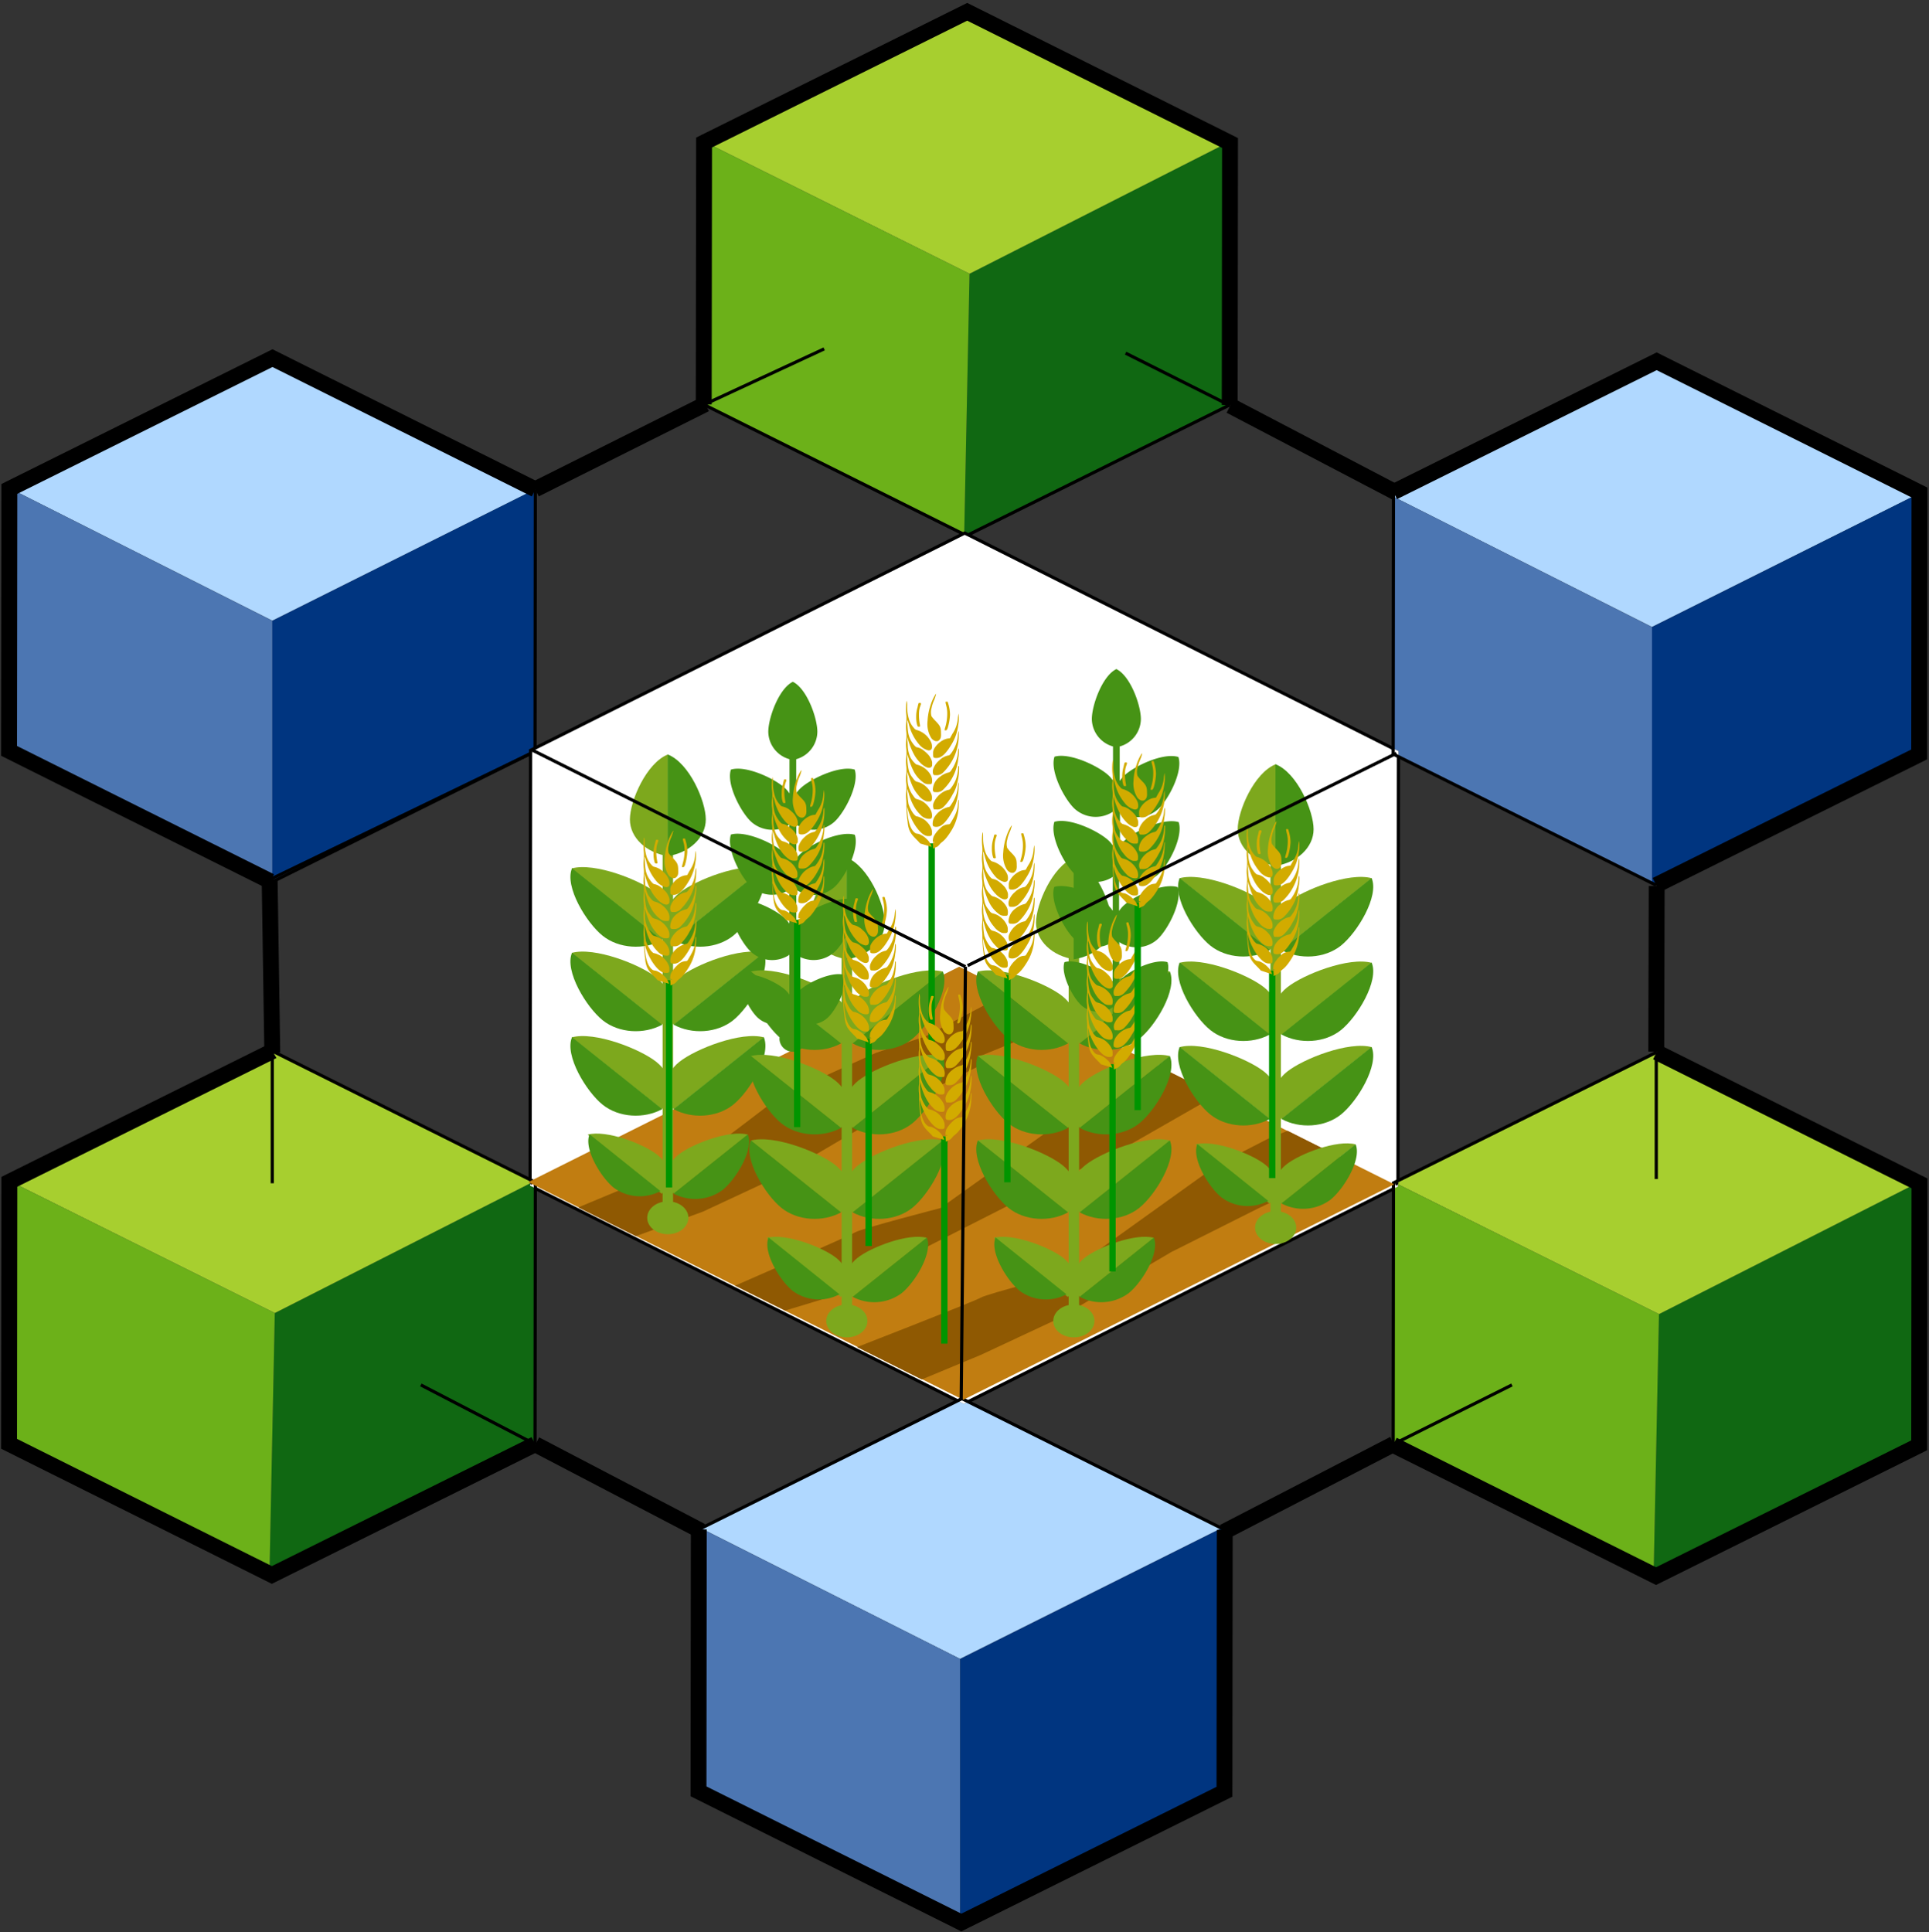 <svg id="Layer_1" data-name="Layer 1" xmlns="http://www.w3.org/2000/svg" viewBox="0 0 607 608"><rect x="0" y="0" width="607" height="608" fill="#333333" stroke="none"/><defs><style>.cls-1{fill:#b0d8ff;}.cls-2{fill:#106812;}.cls-3{fill:#003580;}.cls-4{fill:#a7cf2f;}.cls-5{fill:#6cb119;}.cls-6{fill:#4c76b2;}.cls-7{fill:#fff;}.cls-8,.cls-9{fill:none;stroke:#000;}.cls-14,.cls-8,.cls-9{stroke-miterlimit:10;}.cls-9{stroke-width:5px;}.cls-10{fill:#c17d11;}.cls-11{fill:#8f5902;}.cls-12{fill:#7da81d;}.cls-13{fill:#469315;}.cls-14{fill:#00d41d;stroke:#009500;stroke-width:2px;}.cls-15{fill:#d2ab00;}</style></defs><polygon class="cls-1" points="438.75 154.7 521.3 113.69 604 154.98 604 155.89 602.66 155.89 519.84 197.31 438.48 156.3 438.48 154.84 438.75 154.7"/><polygon class="cls-2" points="604 372.39 603.91 454.82 521.11 495.98 519.85 495.35 520.37 494.32 522.03 413.53 603.17 372.33 603.31 372.05 604 372.39"/><polygon class="cls-3" points="604 155.89 603.91 237.41 522.26 277.98 521.16 278.53 521.11 278.55 519.84 277.92 519.84 197.31 602.66 155.89 604 155.89"/><polygon class="cls-4" points="603.31 372.05 603.17 372.33 522.03 413.53 439.9 372.66 439.9 371.55 521.27 331.12 521.3 331.11 522.12 331.52 603.31 372.05"/><polygon class="cls-5" points="438.39 454.5 438.39 451.23 438.48 374.1 439.9 373.39 439.9 372.66 522.03 413.53 520.37 494.32 519.85 495.35 438.39 454.69 438.39 454.51 438.39 454.5"/><polygon class="cls-6" points="519.84 197.31 519.84 277.92 440.05 238.11 440.05 236.38 438.39 235.55 438.48 156.3 519.84 197.31"/><polygon class="cls-7" points="440.05 236.38 440.05 238.11 438.39 237.28 438.39 235.55 440.05 236.38"/><polygon class="cls-7" points="440.05 238.11 439.9 371.55 438.48 372.26 438.48 374.1 304.64 441.1 302.69 440.13 301.33 440.81 168.46 373.98 168.46 372.05 166.8 371.22 166.95 237.13 168.37 236.42 168.37 235.42 303.04 168.01 304.16 168.57 304.69 168.3 438.39 235.55 438.39 237.28 440.05 238.11"/><polygon class="cls-7" points="439.9 372.66 439.9 373.39 438.48 374.1 438.48 372.26 439.9 371.55 439.9 372.66"/><polygon class="cls-2" points="386.81 127.5 304.69 168.3 303.57 167.74 303.43 166.93 305.08 86.14 386.22 44.92 386.36 44.64 387.05 44.99 386.96 124.77 386.96 127.43 386.81 127.5"/><polygon class="cls-4" points="386.36 44.64 386.22 44.92 305.08 86.14 222.28 44.92 222.11 44.57 304.35 3.71 386.36 44.64"/><polygon class="cls-3" points="385.39 481.93 385.3 563.84 302.5 605 301.58 604.53 302.09 603.51 302.09 522.01 384.33 480.88 385.39 481.41 385.39 481.93"/><polygon class="cls-1" points="384.33 480.88 302.09 522.01 220.6 480.93 301.33 440.81 303.28 441.78 304.64 441.1 384.33 480.88"/><polygon class="cls-5" points="221.57 127.35 221.45 127.28 221.45 123.25 221.55 44.85 222.11 44.57 222.28 44.92 305.08 86.14 303.43 166.93 303.57 167.74 303.04 168.01 221.57 127.35"/><polygon class="cls-7" points="304.69 168.3 304.16 168.57 303.04 168.01 303.57 167.74 304.69 168.3"/><polygon class="cls-7" points="304.64 441.1 303.28 441.78 301.33 440.81 302.69 440.13 304.64 441.1"/><polygon class="cls-6" points="219.89 481.39 219.89 481.28 220.6 480.93 302.09 522.01 302.09 603.51 301.58 604.53 219.8 563.71 219.89 481.39"/><polygon class="cls-7" points="166.8 372.39 166.8 371.22 168.46 372.05 168.46 373.98 166.8 373.15 166.8 372.39"/><polygon class="cls-3" points="168.46 153.99 168.37 235.42 166.95 236.13 166.95 237.13 85.67 276.43 85.67 195.31 168.38 153.95 168.42 153.97 168.46 153.99"/><polygon class="cls-2" points="168.37 454.46 168.37 454.48 85.55 495.62 84.31 495 84.82 493.97 86.47 413.19 166.8 372.39 166.8 373.15 168.46 373.98 168.37 451.39 168.37 454.46"/><polygon class="cls-1" points="85.74 112.7 168.38 153.95 85.67 195.31 3.2 153.73 85.74 112.7"/><polygon class="cls-7" points="168.37 235.42 168.37 236.42 166.95 237.13 166.95 236.13 168.37 235.42"/><polygon class="cls-6" points="85.67 276.43 166.95 237.13 85.55 277.58 85.07 277.34 84.86 277.23 84.86 276.81 85.67 276.43"/><polygon class="cls-4" points="85.67 330.8 85.74 330.76 166.8 371.22 166.8 372.39 86.47 413.19 3.68 371.98 3.5 371.62 84.94 331.16 85.67 330.8"/><polygon class="cls-5" points="86.47 413.19 84.82 493.97 84.31 495 2.85 454.34 2.94 371.9 3.5 371.62 3.68 371.98 86.47 413.19"/><polygon class="cls-6" points="85.67 195.31 85.67 276.43 84.86 276.81 84.86 277.23 2.85 236.29 2.94 153.86 3.2 153.73 85.67 195.31"/><polyline class="cls-8" points="166.95 237.13 85.55 277.58 85.07 277.34"/><polyline class="cls-8" points="386.96 127.43 386.81 127.5 304.69 168.3"/><polyline class="cls-8" points="303.04 168.01 221.57 127.35 221.45 127.28"/><line class="cls-8" x1="221.94" y1="127.16" x2="259.34" y2="109.79"/><line class="cls-8" x1="168.46" y1="153.99" x2="168.37" y2="235.42"/><polyline class="cls-8" points="166.95 237.13 85.67 276.43 84.86 276.81"/><line class="cls-8" x1="440.05" y1="238.11" x2="439.9" y2="371.55"/><polyline class="cls-8" points="166.8 371.22 166.95 237.13 166.95 236.13 168.37 235.42 303.04 168.01 303.57 167.74 304.69 168.3 438.39 235.55"/><line class="cls-8" x1="301.33" y1="440.81" x2="168.46" y2="373.98"/><line class="cls-8" x1="438.48" y1="374.1" x2="304.64" y2="441.1"/><polyline class="cls-8" points="438.39 454.5 438.39 451.23 438.48 374.1 438.48 372.26 439.9 371.55 521.27 331.12 521.3 331.11"/><line class="cls-8" x1="438.39" y1="454.69" x2="438.39" y2="454.52"/><line class="cls-8" x1="439.22" y1="372.33" x2="439.9" y2="372.66"/><polyline class="cls-8" points="85.74 330.76 166.8 371.22 168.46 372.05 168.46 373.98 168.37 451.39 168.37 454.46 168.37 454.48"/><line class="cls-8" x1="167.63" y1="371.98" x2="166.8" y2="372.39"/><polyline class="cls-8" points="521.11 278.55 519.84 277.92 440.05 238.11 438.39 237.28 438.39 235.55 438.48 156.3 438.48 154.84"/><polyline class="cls-8" points="219.89 481.28 220.6 480.93 301.33 440.81 302.69 440.13 304.64 441.1 384.33 480.88 385.39 481.41"/><line class="cls-8" x1="438.5" y1="454.45" x2="475.76" y2="435.82"/><polyline class="cls-8" points="438.35 454.53 438.39 454.51 438.39 454.5"/><line class="cls-8" x1="521.18" y1="371.02" x2="521.18" y2="332.36"/><line class="cls-8" x1="85.67" y1="372.35" x2="85.67" y2="331.16"/><polyline class="cls-8" points="387.14 127.67 386.81 127.5 354.19 111.13"/><polyline class="cls-8" points="168.5 454.53 168.37 454.46 132.43 435.82"/><polyline class="cls-9" points="221.45 127.28 221.45 123.25 221.55 44.85 222.11 44.57 304.35 3.71 386.36 44.64 387.05 44.99 386.96 124.77 386.96 127.43"/><polyline class="cls-9" points="168.42 153.97 221.57 127.35 221.94 127.16"/><polyline class="cls-9" points="85.07 277.34 84.86 277.23 2.85 236.29 2.94 153.86 3.2 153.73 85.74 112.7 168.38 153.95 168.42 153.97 168.46 153.99"/><polyline class="cls-9" points="521.3 331.11 522.12 331.52 603.31 372.05 604 372.39 603.91 454.82 521.11 495.98 519.85 495.35 438.39 454.69"/><polyline class="cls-9" points="168.37 454.48 85.55 495.62 84.31 495 2.85 454.34 2.94 371.9 3.5 371.62 84.94 331.16 85.67 330.8 85.74 330.76"/><polyline class="cls-9" points="438.48 154.84 438.75 154.7 521.3 113.69 604 154.98 604 155.89 603.91 237.41 522.26 277.98 521.16 278.53 521.11 278.55"/><polyline class="cls-9" points="385.39 481.41 385.39 481.93 385.3 563.84 302.5 605 301.58 604.53 219.8 563.71 219.89 481.39 219.89 481.28"/><polyline class="cls-9" points="385.15 482.07 385.39 481.93 385.54 481.85 438.35 454.53 438.39 454.5 438.5 454.45"/><line class="cls-9" x1="521.18" y1="330.93" x2="521.31" y2="278.82"/><polyline class="cls-9" points="85.67 331.16 85.67 330.8 84.86 277.23 84.86 276.81"/><polyline class="cls-9" points="439.26 155 438.75 154.7 387.14 127.67"/><polyline class="cls-9" points="220.63 481.81 219.89 481.39 168.5 454.53"/><g id="layer1"><g id="g9775"><path id="path9777" class="cls-10" d="M301.83,304.21,166.21,372,303.1,440.5l135.62-67.82L301.83,304.21Z"/><path id="path9779" class="cls-11" d="M182,379.94s37.27-15.46,39.26-16.66,24.38-18.38,24.38-18.38l30-13.59,15.59-5.19,26.44-14,18.08,9-27.19,11.17-.15,3L281.22,348.9l-36,21.18-24,11.19L200.11,389l-18.08-9Z"/><path id="path9781" class="cls-11" d="M231.32,404.58s35.84-15.62,37.86-16.82,26.75-7.59,26.75-7.59l48-34.36,15.57-8,7.39-1.08,15.84,7.93L356.27,359.8l-27.18,13.58L292.41,392l-23.23,13.73-22.13,6.69Z"/><path id="path9783" class="cls-11" d="M269.74,423.89s36.91-14.36,38.92-15.56,26.76-7.57,26.76-7.57l47.95-34.38,15.57-8,6.22-2.54,20.4,10.22-29.8,14.29L368.57,394l-36,21.18-23.95,11.19-18.58,7.73-20.34-10.17Z"/></g></g><path class="cls-12" d="M211.79,379.53a1.5,1.5,0,0,1-1.64,1.31h0a1.51,1.51,0,0,1-1.65-1.31V267.29a1.51,1.51,0,0,1,1.65-1.31h0a1.5,1.5,0,0,1,1.64,1.31Z"/><ellipse class="cls-12" cx="210.14" cy="383.22" rx="6.48" ry="5.17"/><path class="cls-12" d="M210.21,237.4c-6.84,2.68-12,14.72-12,20.47s5.18,10.52,12,11.54Z"/><path class="cls-13" d="M210.09,237.4c6.84,2.68,12,14.72,12,20.47s-5.18,10.52-12,11.54Z"/><path class="cls-12" d="M240.43,273.29c-7.22-2-21.56,3.64-26.66,7.7s-5.66,10.36-1.73,14.94Z"/><path class="cls-13" d="M240.35,273.23c2.45,5.75-4.57,17.19-9.65,21.25s-13,4.52-18.73,1.39Z"/><path class="cls-12" d="M240.43,299.87c-7.22-2-21.56,3.64-26.66,7.7s-5.66,10.37-1.73,14.94Z"/><path class="cls-13" d="M240.35,299.81c2.45,5.75-4.57,17.19-9.65,21.26s-13,4.51-18.73,1.38Z"/><path class="cls-12" d="M240.43,326.45c-7.22-2-21.56,3.64-26.66,7.7s-5.66,10.36-1.73,14.94Z"/><path class="cls-13" d="M240.35,326.39c2.45,5.75-4.57,17.19-9.65,21.26s-13,4.51-18.73,1.38Z"/><path class="cls-12" d="M235.37,357.05c-5.93-1.61-17.73,3-21.91,6.34s-4.66,8.52-1.42,12.28Z"/><path class="cls-13" d="M235.31,357c2,4.72-3.75,14.13-7.94,17.47a14.51,14.51,0,0,1-15.4,1.14Z"/><path class="cls-12" d="M179.86,273.29c7.22-2,21.56,3.64,26.66,7.7s5.66,10.36,1.73,14.94Z"/><path class="cls-13" d="M180,273.23c-2.46,5.75,4.56,17.19,9.65,21.25s13,4.52,18.72,1.39Z"/><path class="cls-12" d="M179.86,299.87c7.22-2,21.56,3.64,26.66,7.7s5.66,10.37,1.73,14.94Z"/><path class="cls-13" d="M180,299.81c-2.46,5.75,4.56,17.19,9.65,21.26s13,4.51,18.72,1.38Z"/><path class="cls-12" d="M179.86,326.45c7.22-2,21.56,3.64,26.66,7.7s5.66,10.36,1.73,14.94Z"/><path class="cls-13" d="M180,326.39c-2.46,5.75,4.56,17.19,9.65,21.26s13,4.51,18.72,1.38Z"/><path class="cls-12" d="M184.92,357.05c5.93-1.61,17.73,3,21.91,6.34s4.66,8.52,1.42,12.28Z"/><path class="cls-13" d="M207.82,374.82a13.8,13.8,0,0,1-14.72-1.09c-4-3.21-9.51-12.25-7.58-16.79Z"/><path class="cls-12" d="M268.13,412a1.51,1.51,0,0,1-1.65,1.31h0a1.51,1.51,0,0,1-1.65-1.31V299.77a1.51,1.51,0,0,1,1.65-1.31h0a1.51,1.51,0,0,1,1.65,1.31Z"/><ellipse class="cls-12" cx="266.48" cy="415.69" rx="6.48" ry="5.17"/><path class="cls-12" d="M266.54,269.88c-6.84,2.68-12,14.72-12,20.47s5.18,10.52,12,11.54Z"/><path class="cls-13" d="M266.42,269.88c6.84,2.68,12,14.72,12,20.47s-5.19,10.52-12,11.54Z"/><path class="cls-12" d="M296.76,305.77c-7.22-2-21.56,3.64-26.66,7.7s-5.66,10.36-1.72,14.94Z"/><path class="cls-13" d="M296.68,305.71c2.45,5.75-4.56,17.19-9.65,21.25s-13,4.52-18.73,1.38Z"/><path class="cls-12" d="M296.76,332.35c-7.22-2-21.56,3.64-26.66,7.7s-5.66,10.36-1.72,14.93Z"/><path class="cls-13" d="M296.68,332.29c2.45,5.75-4.56,17.19-9.65,21.25s-13,4.52-18.73,1.38Z"/><path class="cls-12" d="M296.76,358.93c-7.22-2-21.56,3.64-26.66,7.7s-5.66,10.36-1.72,14.93Z"/><path class="cls-13" d="M296.68,358.87c2.45,5.75-4.56,17.19-9.65,21.26s-13,4.51-18.73,1.38Z"/><path class="cls-12" d="M291.7,389.53c-5.92-1.61-17.72,3-21.9,6.33s-4.66,8.52-1.43,12.28Z"/><path class="cls-13" d="M291.64,389.48c2,4.73-3.75,14.14-7.94,17.48a14.49,14.49,0,0,1-15.4,1.13Z"/><path class="cls-12" d="M236.2,305.77c7.21-2,21.55,3.64,26.65,7.7s5.66,10.36,1.73,14.94Z"/><path class="cls-13" d="M236.28,305.71c-2.46,5.75,4.56,17.19,9.65,21.25s13,4.52,18.73,1.38Z"/><path class="cls-12" d="M236.2,332.35c7.21-2,21.55,3.64,26.65,7.7s5.66,10.36,1.73,14.93Z"/><path class="cls-13" d="M236.28,332.29c-2.46,5.75,4.56,17.19,9.65,21.25s13,4.52,18.73,1.38Z"/><path class="cls-12" d="M236.2,358.93c7.21-2,21.55,3.64,26.65,7.7s5.66,10.36,1.73,14.93Z"/><path class="cls-13" d="M236.28,358.87c-2.46,5.75,4.56,17.19,9.65,21.26s13,4.51,18.73,1.38Z"/><path class="cls-12" d="M241.25,389.53c5.93-1.61,17.73,3,21.92,6.33s4.65,8.52,1.42,12.28Z"/><path class="cls-13" d="M264.15,407.3a13.83,13.83,0,0,1-14.72-1.09c-4-3.21-9.51-12.25-7.58-16.79Z"/><path class="cls-12" d="M339.56,412a1.51,1.51,0,0,1-1.65,1.31h0a1.51,1.51,0,0,1-1.64-1.31V299.77a1.51,1.51,0,0,1,1.64-1.31h0a1.51,1.51,0,0,1,1.65,1.31Z"/><ellipse class="cls-12" cx="337.91" cy="415.69" rx="6.48" ry="5.17"/><path class="cls-12" d="M338,269.88c-6.84,2.68-12,14.72-12,20.47s5.18,10.52,12,11.54Z"/><path class="cls-13" d="M337.85,269.88c6.84,2.68,12,14.72,12,20.47s-5.18,10.52-12,11.54Z"/><path class="cls-12" d="M368.19,305.77c-7.21-2-21.55,3.64-26.65,7.7s-5.67,10.36-1.73,14.94Z"/><path class="cls-13" d="M368.11,305.71c2.46,5.75-4.56,17.19-9.65,21.25s-13,4.52-18.73,1.38Z"/><path class="cls-12" d="M368.19,332.35c-7.21-2-21.55,3.64-26.65,7.7s-5.67,10.36-1.73,14.93Z"/><path class="cls-13" d="M368.11,332.29c2.46,5.75-4.56,17.19-9.65,21.25s-13,4.52-18.73,1.38Z"/><path class="cls-12" d="M368.19,358.93c-7.21-2-21.55,3.64-26.65,7.7s-5.67,10.36-1.73,14.93Z"/><path class="cls-13" d="M368.11,358.87c2.46,5.75-4.56,17.19-9.65,21.26s-13,4.51-18.73,1.38Z"/><path class="cls-12" d="M363.13,389.53c-5.92-1.61-17.72,3-21.9,6.33s-4.66,8.52-1.43,12.28Z"/><path class="cls-13" d="M363.07,389.48c2,4.73-3.74,14.14-7.94,17.48a14.47,14.47,0,0,1-15.39,1.13Z"/><path class="cls-12" d="M307.63,305.77c7.22-2,21.55,3.64,26.66,7.7S340,323.83,336,328.41Z"/><path class="cls-13" d="M307.71,305.71c-2.46,5.75,4.56,17.19,9.66,21.25s13,4.52,18.72,1.38Z"/><path class="cls-12" d="M307.63,332.35c7.22-2,21.55,3.64,26.66,7.7S340,350.41,336,355Z"/><path class="cls-13" d="M307.71,332.29c-2.46,5.75,4.56,17.19,9.66,21.25s13,4.52,18.72,1.38Z"/><path class="cls-12" d="M307.63,358.93c7.22-2,21.55,3.64,26.66,7.7S340,377,336,381.56Z"/><path class="cls-13" d="M307.71,358.87c-2.46,5.75,4.56,17.19,9.66,21.26s13,4.51,18.72,1.38Z"/><path class="cls-12" d="M312.69,389.53c5.93-1.61,17.72,3,21.91,6.33s4.66,8.52,1.42,12.28Z"/><path class="cls-13" d="M335.58,407.3a13.81,13.81,0,0,1-14.71-1.09c-4-3.21-9.52-12.25-7.59-16.79Z"/><path class="cls-12" d="M403.06,382.61a1.51,1.51,0,0,1-1.65,1.31h0a1.5,1.5,0,0,1-1.64-1.31V270.38a1.5,1.5,0,0,1,1.64-1.32h0a1.51,1.51,0,0,1,1.65,1.32Z"/><ellipse class="cls-12" cx="401.41" cy="386.3" rx="6.48" ry="5.17"/><path class="cls-12" d="M401.47,240.48c-6.84,2.68-12,14.72-12,20.47s5.18,10.52,12,11.54Z"/><path class="cls-13" d="M401.35,240.48c6.84,2.68,12,14.72,12,20.47s-5.19,10.52-12,11.54Z"/><path class="cls-12" d="M431.69,276.37c-7.22-2-21.56,3.64-26.66,7.71s-5.66,10.36-1.72,14.93Z"/><path class="cls-13" d="M431.61,276.31c2.46,5.75-4.56,17.19-9.65,21.26s-13,4.51-18.73,1.38Z"/><path class="cls-12" d="M431.69,303c-7.22-2-21.56,3.64-26.66,7.71s-5.66,10.36-1.72,14.93Z"/><path class="cls-13" d="M431.61,302.89c2.46,5.75-4.56,17.19-9.65,21.26s-13,4.51-18.73,1.38Z"/><path class="cls-12" d="M431.69,329.53c-7.22-2-21.56,3.64-26.66,7.7s-5.66,10.36-1.72,14.94Z"/><path class="cls-13" d="M431.61,329.47c2.46,5.75-4.56,17.19-9.65,21.26s-13,4.52-18.73,1.38Z"/><path class="cls-12" d="M426.63,360.13c-5.92-1.61-17.72,3-21.9,6.34s-4.66,8.52-1.43,12.28Z"/><path class="cls-13" d="M426.57,360.09c2,4.73-3.75,14.13-7.94,17.47a14.49,14.49,0,0,1-15.4,1.14Z"/><path class="cls-12" d="M371.13,276.37c7.21-2,21.55,3.64,26.65,7.71s5.66,10.36,1.73,14.93Z"/><path class="cls-13" d="M371.21,276.31c-2.46,5.75,4.56,17.19,9.65,21.26s13,4.51,18.73,1.38Z"/><path class="cls-12" d="M371.13,303c7.21-2,21.55,3.64,26.65,7.71s5.66,10.36,1.73,14.93Z"/><path class="cls-13" d="M371.21,302.89c-2.46,5.75,4.56,17.19,9.65,21.26s13,4.51,18.73,1.38Z"/><path class="cls-12" d="M371.13,329.53c7.21-2,21.55,3.64,26.65,7.7s5.66,10.36,1.73,14.94Z"/><path class="cls-13" d="M371.21,329.47c-2.46,5.75,4.56,17.19,9.65,21.26s13,4.52,18.73,1.38Z"/><path class="cls-12" d="M376.18,360.13c5.93-1.61,17.73,3,21.92,6.34s4.65,8.52,1.42,12.28Z"/><path class="cls-13" d="M399.08,377.9a13.77,13.77,0,0,1-14.71-1.09c-4-3.21-9.52-12.25-7.59-16.79Z"/><path class="cls-13" d="M250.74,280.11l0,0h0a9.88,9.88,0,0,0,12-1.1c3.27-3.12,7.76-11.85,6.25-16.31l0,0h0v0l0,0c-4.69-1.43-13.86,2.84-17.13,6a8.43,8.43,0,0,0-1.28,1.55V259.37a1.43,1.43,0,0,0,.12.21h0l0,0,0,0v0a9.87,9.87,0,0,0,12-1.1c3.27-3.11,7.76-11.85,6.25-16.3l0,0h0v0l0,0c-4.69-1.44-13.86,2.84-17.13,5.95a8.78,8.78,0,0,0-1.28,1.55V238.91a9.1,9.1,0,0,0,6.66-8.6c0-4.41-3.31-13.61-7.69-15.75v0l0,0a.06.06,0,0,1-.05,0v0c-4.38,2.14-7.7,11.34-7.7,15.75a9.09,9.09,0,0,0,6.67,8.6v10.78a8.92,8.92,0,0,0-1.28-1.56c-3.28-3.11-12.45-7.39-17.13-5.95l0,0v0H230l0,0c-1.51,4.45,3,13.19,6.25,16.3a9.85,9.85,0,0,0,12,1.1v0s0,0,0,0l0,0h0c0-.06.08-.14.13-.2v10.8a9.33,9.33,0,0,0-1.28-1.55c-3.28-3.12-12.45-7.39-17.13-6l0,0v0H230l0,0c-1.51,4.46,3,13.19,6.25,16.31a9.87,9.87,0,0,0,12,1.1h0l0,0h0v0c0-.07.08-.14.13-.21v10.81a9.39,9.39,0,0,0-1.28-1.56c-3.28-3.11-12.45-7.39-17.13-5.95l0,0v.05H230l0,0c-1.51,4.45,3,13.19,6.25,16.3a9.85,9.85,0,0,0,12,1.1h0l0,0,0,0h0c0-.07.08-.15.13-.22V313a7.09,7.09,0,0,0-1.08-1.32c-2.69-2.57-10.23-6.08-14.08-4.9l0,0v0h0l0,0c-1.24,3.67,2.45,10.85,5.15,13.41a8.1,8.1,0,0,0,9.89.91h0v0l0,0v0c0-.07.08-.14.13-.22v2.26a4,4,0,0,0-3.12,3.84,4.19,4.19,0,0,0,8.37,0,4,4,0,0,0-3.12-3.84v-2.25a2.25,2.25,0,0,0,.12.21l0,0h0l0,0h0a8.1,8.1,0,0,0,9.89-.91c2.7-2.56,6.39-9.75,5.14-13.41l0,0h0v0l0,0c-3.85-1.18-11.4,2.34-14.09,4.9A7,7,0,0,0,250.6,313V300.36a1.43,1.43,0,0,0,.12.21l0,0h0l0,0h0a9.85,9.85,0,0,0,12-1.1c3.28-3.11,7.76-11.85,6.25-16.3l0,0h0v-.05l0,0c-4.69-1.44-13.86,2.84-17.13,5.95a9.17,9.17,0,0,0-1.27,1.55v-10.8c0,.06.07.14.12.21l0,0Z"/><path class="cls-13" d="M352.64,276.1s0,0,0,0h0a9.87,9.87,0,0,0,12-1.1c3.27-3.12,7.76-11.84,6.25-16.3l0,0h-.05v0l0,0c-4.69-1.44-13.86,2.83-17.13,5.95a9.33,9.33,0,0,0-1.28,1.55v-10.8c.05.06.07.14.12.2v0h0s0,0,0,0v0a9.87,9.87,0,0,0,12-1.09c3.27-3.12,7.76-11.85,6.25-16.31l0,0h-.05v0l0,0c-4.69-1.44-13.86,2.84-17.13,6a9.39,9.39,0,0,0-1.28,1.56V234.9a9.08,9.08,0,0,0,6.66-8.6c0-4.41-3.31-13.61-7.69-15.74v-.05l0,0-.05,0v.05c-4.38,2.13-7.69,11.33-7.69,15.74a9.1,9.1,0,0,0,6.66,8.6v10.78a8.49,8.49,0,0,0-1.28-1.56c-3.27-3.11-12.44-7.39-17.13-6l0,0s0,0,0,0h0l0,0c-1.51,4.46,3,13.19,6.25,16.31a9.87,9.87,0,0,0,12,1.09l0,0s0,0,0,0h0v0a2.12,2.12,0,0,1,.12-.2v10.8a8.78,8.78,0,0,0-1.28-1.55c-3.27-3.12-12.44-7.39-17.13-5.95l0,0v0h0l0,0c-1.51,4.45,3,13.18,6.25,16.3a9.88,9.88,0,0,0,12,1.1h0l0,0h0v0a2.25,2.25,0,0,1,.12-.21v10.81a8.49,8.49,0,0,0-1.28-1.56c-3.27-3.11-12.44-7.39-17.13-5.95l0,0v0h0l0,0c-1.51,4.45,3,13.19,6.25,16.3a9.87,9.87,0,0,0,12,1.1v0l0,0h0a2.39,2.39,0,0,1,.12-.22V309a7.09,7.09,0,0,0-1.08-1.32c-2.69-2.56-10.23-6.08-14.08-4.9l0,0v0h0l0,0c-1.24,3.67,2.45,10.85,5.14,13.41a8.1,8.1,0,0,0,9.89.91h0v0l0,0v0c0-.07.07-.14.12-.22v2.26a4,4,0,0,0-3.12,3.84,4.19,4.19,0,0,0,8.37,0,4,4,0,0,0-3.12-3.84v-2.25a2.25,2.25,0,0,0,.12.21v0h0l0,0h0a8.1,8.1,0,0,0,9.89-.91c2.7-2.56,6.39-9.75,5.14-13.41l0,0h0v0l0,0c-3.84-1.18-11.39,2.34-14.08,4.9a7.43,7.43,0,0,0-1.08,1.32V296.35c.05.07.08.15.13.21l0,0,0,0,0,0v0a9.85,9.85,0,0,0,12-1.1c3.27-3.11,7.76-11.85,6.25-16.3l0,0h-.05v0l0,0c-4.69-1.44-13.86,2.84-17.13,5.95a9.39,9.39,0,0,0-1.28,1.56V275.86c.05.07.08.14.13.21l0,0Z"/><line class="cls-14" x1="250.85" y1="354.68" x2="250.85" y2="289.45"/><path class="cls-15" d="M252,242.57a14.7,14.7,0,0,0-1.54,3.36,18.37,18.37,0,0,0-.95,5,8.46,8.46,0,0,0,1.17,5.39,2.6,2.6,0,0,0,1,.83,1.17,1.17,0,0,0,.65.15.89.89,0,0,0,.53-.11,1.74,1.74,0,0,0,.8-1.06,3.78,3.78,0,0,0,.08-1.19c0-2-.22-2.45-1.78-4a9.86,9.86,0,0,1-1.22-1.45,4.63,4.63,0,0,1,0-2.45,11.9,11.9,0,0,1,.7-2.3,11.34,11.34,0,0,0,.72-2.06C252.3,242.4,252.23,242.37,252,242.57Z"/><path class="cls-15" d="M250.83,290.56a5.27,5.27,0,0,0-1.53-2.44,7.23,7.23,0,0,0-2.42-1.6,4.72,4.72,0,0,0-.53-.11,1.62,1.62,0,0,1-1-.47c-1.32-1.22-2-3.51-2.21-7.6l0-.43.24.83a16.9,16.9,0,0,0,1.31,3.38c1.14,2.27,2.78,4.22,4,4.77a2.36,2.36,0,0,0,1.23.26c.63,0,.79,0,.93-.33s.09-.24.09-.79a2.78,2.78,0,0,0-.12-1,5.94,5.94,0,0,0-1.42-2.27,5.44,5.44,0,0,0-2.06-1.42,4.7,4.7,0,0,0-1.24-.4c-.17,0-.23-.07-.52-.33A5.87,5.87,0,0,1,245,280a11.31,11.31,0,0,1-1.43-2.84,27.63,27.63,0,0,1-.4-3.95c0-.76,0-1,.09-.67,0,.1.2.65.37,1.22a17,17,0,0,0,1.52,3.86,12.11,12.11,0,0,0,2.13,2.85,3.67,3.67,0,0,0,2.8,1.3c.68,0,.85-.2.88-.88a3.88,3.88,0,0,0-.58-2.17,6.58,6.58,0,0,0-1.35-1.63,5.77,5.77,0,0,0-2.53-1.44c-.77-.2-.85-.26-1.48-1.18a8.82,8.82,0,0,1-1.78-5.41c-.05-.85-.09-2.18-.07-2.12s.13.37.26.78c1.16,3.59,1.84,5,3.19,6.56a5.64,5.64,0,0,0,2.44,1.92,2.1,2.1,0,0,0,.82.09,1.46,1.46,0,0,0,.72-.07c.29-.14.34-.29.34-1a3.08,3.08,0,0,0-.36-1.6,6.22,6.22,0,0,0-1.59-2.06,5.92,5.92,0,0,0-2.53-1.39c-.76-.2-.86-.28-1.69-1.44a5.7,5.7,0,0,1-1.12-2.21,18.92,18.92,0,0,1-.47-4.34l0-.77.09.27.38,1.2a19.47,19.47,0,0,0,1.57,4,10,10,0,0,0,3.26,3.64,2.69,2.69,0,0,0,1.47.34c.78,0,.82,0,1-.34a3.62,3.62,0,0,0-.39-2.58,6.84,6.84,0,0,0-4.12-3.17,2.39,2.39,0,0,1-.49-.19,8.3,8.3,0,0,1-1.67-2,9.43,9.43,0,0,1-.91-3.65c0-.48-.14-2.36-.13-2.71v-.2l.08.28a23.25,23.25,0,0,0,2,5.17,11,11,0,0,0,1.9,2.56,6.14,6.14,0,0,0,1.94,1.45c.84.37,1.49.28,1.78-.26.1-.17.1-.24.1-.76a2.41,2.41,0,0,0-.12-1,5.76,5.76,0,0,0-.93-1.7,10.77,10.77,0,0,0-1.59-1.49,4.57,4.57,0,0,0-2-1,1.23,1.23,0,0,1-.42-.13,4.48,4.48,0,0,1-1-1.11c-1.24-1.68-1.61-3.09-1.71-6.47a3.15,3.15,0,0,1,0-.93,11.24,11.24,0,0,1,.5,1.57,15.27,15.27,0,0,0,3.11,6.05,5.43,5.43,0,0,0,2.89,1.92,1,1,0,0,0,.55,0c.53-.13.73-.46.73-1.16a3.26,3.26,0,0,0-.25-1.3,5.63,5.63,0,0,0-1.66-2.28,5.71,5.71,0,0,0-2.8-1.61,1.38,1.38,0,0,1-.88-.55,7.37,7.37,0,0,1-1.52-2.45,13.9,13.9,0,0,1-.71-4.56,5.37,5.37,0,0,0-.13-1.63s-.06,0-.08.13a18,18,0,0,0-.08,4.08,11.76,11.76,0,0,1,0,2.66,10.76,10.76,0,0,0,0,2.67,11.75,11.75,0,0,1,0,2.79,10.84,10.84,0,0,0,0,2.68,11.12,11.12,0,0,1,0,2.71,11.55,11.55,0,0,0,0,2.76,11.15,11.15,0,0,1,0,2.71,11.38,11.38,0,0,0,0,2.74,10.62,10.62,0,0,1,0,2.65,11.09,11.09,0,0,0,0,2.57,16.8,16.8,0,0,1,.06,1.72,34.63,34.63,0,0,0,.4,5.25,8.21,8.21,0,0,0,.47,2.38c.65,1.85,2.43,3.09,3.44,4.36"/><path class="cls-15" d="M255.23,244.92c-.07.12,0,.2.16,1.06a9.7,9.7,0,0,1,.35,2.35,14.91,14.91,0,0,1-.62,4.55c-.28,1.05-.28,1,.07,1s.44-.12.68-.71a17.09,17.09,0,0,0,.74-4.17,11.91,11.91,0,0,0-.6-3.66,1.93,1.93,0,0,0-.14-.47.81.81,0,0,0-.32,0C255.33,244.85,255.27,244.86,255.23,244.92Z"/><path class="cls-15" d="M246.77,245.31c-.08.06-.14.26-.37,1.32a9.7,9.7,0,0,0-.43,3A9.46,9.46,0,0,0,246,251a7.42,7.42,0,0,0,.37,1.58.61.61,0,0,0,.56.13c.26,0,.27-.07.15-.76a15.48,15.48,0,0,1-.26-3.67,6.89,6.89,0,0,1,.43-2.09,5.86,5.86,0,0,0,.22-.7.24.24,0,0,0-.09-.15A.71.71,0,0,0,246.77,245.31Z"/><path class="cls-15" d="M259.23,248.88c0,.1-.09.56-.14,1a10.17,10.17,0,0,1-1.73,5.11l-.76,1.37-.46.07a4.05,4.05,0,0,0-1.3.35,7,7,0,0,0-3.14,2.77,2.7,2.7,0,0,0-.41,1.56c0,1,0,1.26.4,1.42a2.88,2.88,0,0,0,1.82-.2c1.12-.51,2.43-2,3.83-4.47a15,15,0,0,0,1.87-5.69,12,12,0,0,0,.1-3.5A.5.5,0,0,0,259.23,248.88Z"/><path class="cls-15" d="M259.3,254.19a4.24,4.24,0,0,0-.2,1.17,11.6,11.6,0,0,1-.59,2.86c-.51,1.41-1.67,3.32-2.25,3.55h0a5.57,5.57,0,0,0-3,1.59,6.29,6.29,0,0,0-1.91,2.76c-.2.71-.08,1.62.23,1.81.1.06.23.07.75.07a2.42,2.42,0,0,0,.95-.11,3.08,3.08,0,0,0,1.19-.7,16.65,16.65,0,0,0,3.68-5.43,16.35,16.35,0,0,0,1.22-5,20.48,20.48,0,0,0,.05-2.5S259.31,254.17,259.3,254.19Z"/><path class="cls-15" d="M259.22,259.72a5,5,0,0,0-.08.74,9.49,9.49,0,0,1-.4,2.33,12,12,0,0,1-1.6,3.46c-.44.68-.57.79-1.06.92a6.55,6.55,0,0,0-2.65,1.35,5.1,5.1,0,0,0-2.21,3.9,1.09,1.09,0,0,0,.1.6c.14.26.27.31.93.31a2.74,2.74,0,0,0,2.17-.75,15.64,15.64,0,0,0,4.8-9.87,11.48,11.48,0,0,0,.18-2.95C259.37,259.63,259.29,259.61,259.22,259.72Z"/><path class="cls-15" d="M259.19,265.3a2.19,2.19,0,0,0-.05.47,13.53,13.53,0,0,1-.7,3.5,10.89,10.89,0,0,1-1.89,3.15,1.73,1.73,0,0,1-.51.2,5.4,5.4,0,0,0-1.68.68,7.26,7.26,0,0,0-3,3.47,2.62,2.62,0,0,0,.09,1.89l.1.12h.69a2.72,2.72,0,0,0,2.18-.69,15,15,0,0,0,2.93-4,11.27,11.27,0,0,0,1.44-3.45,18.83,18.83,0,0,0,.63-5.36C259.33,265.05,259.24,265.07,259.19,265.3Z"/><path class="cls-15" d="M259.27,270.39a7,7,0,0,0-.2,1.31,10.33,10.33,0,0,1-.94,3.63,14.79,14.79,0,0,1-1.48,2.47c-.14.14-.28.2-.72.28a7.11,7.11,0,0,0-4.19,3.15,4.4,4.4,0,0,0-.54,2.15c0,.45.12.63.38.76a2.73,2.73,0,0,0,1.9-.13c1.15-.5,2.49-2.07,3.88-4.55a14.39,14.39,0,0,0,1.76-5,19.38,19.38,0,0,0,.28-2.94C259.42,270.48,259.38,270.14,259.27,270.39Z"/><path class="cls-15" d="M253.15,289.54c1.17-.4,2.36-1.65,3.79-4a15.37,15.37,0,0,0,2.29-6.44,19.29,19.29,0,0,0,.14-3.32c-.05-.13-.14-.06-.18.14s-.05.47-.07.8c-.09,2.05-.52,3.26-2.08,5.85-.53.87-.4.78-1.1.86a3.64,3.64,0,0,0-2.38,1.18,9.39,9.39,0,0,0-2.08,2.6,4.08,4.08,0,0,0-.26,1.73"/><path class="cls-15" d="M251.33,291.14c2-1.25.45.55,4.5-4.36a18.26,18.26,0,0,0,1.76-3.15c0-.1,0-.14-.1-.08a10.13,10.13,0,0,0-.76,1.16,10.8,10.8,0,0,1-3.78,3.75c-1.16.8-1.34.87-1.73.69"/><line class="cls-14" x1="210.53" y1="373.69" x2="210.53" y2="308.46"/><path class="cls-15" d="M211.72,261.58a14,14,0,0,0-1.54,3.35,18.43,18.43,0,0,0-1,5.05,8.41,8.41,0,0,0,1.17,5.39,2.65,2.65,0,0,0,1,.83,1.21,1.21,0,0,0,.65.15,1,1,0,0,0,.54-.11,1.78,1.78,0,0,0,.8-1.06,4,4,0,0,0,.07-1.2c0-2-.22-2.44-1.77-4.05a10.24,10.24,0,0,1-1.23-1.44,4.68,4.68,0,0,1,0-2.45,10.64,10.64,0,0,1,.7-2.3,12.07,12.07,0,0,0,.71-2.06C212,261.41,211.9,261.38,211.72,261.58Z"/><path class="cls-15" d="M210.51,309.57a5.3,5.3,0,0,0-1.54-2.44,7.14,7.14,0,0,0-2.41-1.6,3.43,3.43,0,0,0-.53-.11,1.56,1.56,0,0,1-1-.48c-1.32-1.22-2-3.5-2.21-7.59l0-.43.23.82a16.79,16.79,0,0,0,1.32,3.39c1.14,2.27,2.77,4.22,4,4.77a2.41,2.41,0,0,0,1.24.26c.62,0,.79-.06.93-.33s.09-.25.08-.79a2.78,2.78,0,0,0-.11-1,5.94,5.94,0,0,0-1.42-2.27,5.74,5.74,0,0,0-2.06-1.43,5.39,5.39,0,0,0-1.24-.4c-.17,0-.24-.06-.52-.32a5.25,5.25,0,0,1-.59-.66,11.65,11.65,0,0,1-1.43-2.84,29,29,0,0,1-.4-3.95c0-.75,0-1,.1-.66l.36,1.22a16.92,16.92,0,0,0,1.53,3.85,11.47,11.47,0,0,0,2.13,2.86,3.67,3.67,0,0,0,2.8,1.3c.68,0,.85-.21.87-.88a3.73,3.73,0,0,0-.58-2.17,6.57,6.57,0,0,0-1.34-1.64,5.82,5.82,0,0,0-2.54-1.43c-.77-.2-.85-.27-1.48-1.18a8.82,8.82,0,0,1-1.78-5.41c0-.85-.09-2.18-.06-2.13s.13.38.26.79c1.16,3.59,1.84,5,3.19,6.56a5.62,5.62,0,0,0,2.43,1.92,2.19,2.19,0,0,0,.83.09,1.37,1.37,0,0,0,.71-.08c.3-.13.35-.28.35-1a3.06,3.06,0,0,0-.37-1.59,6.19,6.19,0,0,0-1.58-2.06,5.92,5.92,0,0,0-2.53-1.39c-.77-.2-.86-.29-1.7-1.44a5.73,5.73,0,0,1-1.11-2.21,19.42,19.42,0,0,1-.48-4.35l0-.76.09.27c.05.15.22.69.37,1.2a20.27,20.27,0,0,0,1.58,4,9.85,9.85,0,0,0,3.25,3.63,2.73,2.73,0,0,0,1.48.35c.78,0,.81,0,.94-.35a3.5,3.5,0,0,0-.39-2.57,6.84,6.84,0,0,0-4.11-3.18,2,2,0,0,1-.5-.18,8.3,8.3,0,0,1-1.66-2,9.41,9.41,0,0,1-.92-3.65c-.05-.48-.14-2.36-.13-2.71v-.2l.08.27a22.21,22.21,0,0,0,2,5.18,11.18,11.18,0,0,0,1.89,2.56,6.54,6.54,0,0,0,1.94,1.45c.85.37,1.49.27,1.79-.26.09-.18.1-.24.1-.76a2.28,2.28,0,0,0-.13-1,5.81,5.81,0,0,0-.92-1.69,11.87,11.87,0,0,0-1.59-1.49,4.62,4.62,0,0,0-2-1,1.39,1.39,0,0,1-.42-.13,4.69,4.69,0,0,1-1-1.11c-1.24-1.68-1.62-3.09-1.72-6.47a3.66,3.66,0,0,1,0-.93,9.54,9.54,0,0,1,.51,1.57,15.14,15.14,0,0,0,3.11,6.05,5.44,5.44,0,0,0,2.88,1.92,1,1,0,0,0,.56,0c.53-.14.73-.47.72-1.16a3.24,3.24,0,0,0-.24-1.3,5.76,5.76,0,0,0-1.67-2.29,5.69,5.69,0,0,0-2.79-1.6,1.38,1.38,0,0,1-.89-.56,7.39,7.39,0,0,1-1.52-2.44,14.2,14.2,0,0,1-.7-4.56c0-1.25-.07-1.59-.14-1.63s0,0-.08.13a18,18,0,0,0-.07,4.08,11.77,11.77,0,0,1,0,2.65,10.84,10.84,0,0,0,0,2.68,11.75,11.75,0,0,1,0,2.79,10.85,10.85,0,0,0,0,2.68,11.11,11.11,0,0,1,0,2.71,11.46,11.46,0,0,0,0,2.75,11.23,11.23,0,0,1,0,2.72,11.3,11.3,0,0,0,0,2.73,10.7,10.7,0,0,1,0,2.66,11.58,11.58,0,0,0,0,2.56,17.17,17.17,0,0,1,.06,1.73,37.64,37.64,0,0,0,.4,5.25,8.57,8.57,0,0,0,.48,2.38c.65,1.85,2.43,3.09,3.43,4.36"/><path class="cls-15" d="M214.91,263.93c-.07.12-.06.19.15,1.06a9.68,9.68,0,0,1,.36,2.35,15,15,0,0,1-.63,4.55c-.27,1.05-.28,1,.07,1s.44-.11.69-.7a17.72,17.72,0,0,0,.73-4.17,11.71,11.71,0,0,0-.59-3.66,3.87,3.87,0,0,0-.14-.47.85.85,0,0,0-.32,0C215,263.86,215,263.87,214.91,263.93Z"/><path class="cls-15" d="M206.45,264.32c-.08.05-.14.26-.38,1.32a10,10,0,0,0-.43,3,8.06,8.06,0,0,0,.08,1.37,6.28,6.28,0,0,0,.37,1.58.62.62,0,0,0,.56.13c.26,0,.27-.08.14-.76a16,16,0,0,1-.26-3.67,7.14,7.14,0,0,1,.43-2.09,6.53,6.53,0,0,0,.22-.7.24.24,0,0,0-.09-.15A.69.69,0,0,0,206.45,264.32Z"/><path class="cls-15" d="M218.91,267.89a8.39,8.39,0,0,0-.14,1A10.14,10.14,0,0,1,217,274l-.76,1.38-.46.06a4.55,4.55,0,0,0-1.3.35,7,7,0,0,0-3.14,2.78,2.56,2.56,0,0,0-.41,1.56c0,1,0,1.26.39,1.42a2.87,2.87,0,0,0,1.82-.2c1.13-.51,2.43-2,3.84-4.47a15.21,15.21,0,0,0,1.86-5.69,12.18,12.18,0,0,0,.11-3.5S218.93,267.79,218.91,267.89Z"/><path class="cls-15" d="M219,273.2a3.86,3.86,0,0,0-.21,1.17,11.2,11.2,0,0,1-.58,2.86c-.51,1.41-1.67,3.32-2.25,3.54h-.05a5.58,5.58,0,0,0-3,1.58,6.23,6.23,0,0,0-1.91,2.77c-.21.7-.09,1.62.23,1.81a1.76,1.76,0,0,0,.75.07,2.57,2.57,0,0,0,.94-.11,3.19,3.19,0,0,0,1.2-.7,16.8,16.8,0,0,0,3.68-5.43,16.36,16.36,0,0,0,1.21-5,19,19,0,0,0,.06-2.5S219,273.18,219,273.2Z"/><path class="cls-15" d="M218.9,278.73a3.55,3.55,0,0,0-.09.74,9.31,9.31,0,0,1-.39,2.32,12.19,12.19,0,0,1-1.6,3.47c-.45.68-.57.79-1.07.92a6.43,6.43,0,0,0-2.65,1.35,5.08,5.08,0,0,0-2.2,3.9,1.11,1.11,0,0,0,.09.6c.15.26.28.31.93.31a2.72,2.72,0,0,0,2.17-.75,16.49,16.49,0,0,0,3.51-4.95,17,17,0,0,0,1.3-4.93,11.9,11.9,0,0,0,.18-2.94C219,278.64,219,278.62,218.9,278.73Z"/><path class="cls-15" d="M218.86,284.31a3.08,3.08,0,0,0-.05.47,13.48,13.48,0,0,1-.69,3.5,11.11,11.11,0,0,1-1.9,3.15,1.65,1.65,0,0,1-.5.2,5.21,5.21,0,0,0-1.68.68,7.26,7.26,0,0,0-3,3.47,2.57,2.57,0,0,0,.09,1.89l.1.11h.69a2.67,2.67,0,0,0,2.17-.7,15,15,0,0,0,2.94-4,11.64,11.64,0,0,0,1.44-3.44,18.75,18.75,0,0,0,.62-5.36C219,284.06,218.91,284.08,218.86,284.31Z"/><path class="cls-15" d="M219,289.4a5.39,5.39,0,0,0-.2,1.3,10.84,10.84,0,0,1-.94,3.64,14.79,14.79,0,0,1-1.48,2.47,1.2,1.2,0,0,1-.72.28,7,7,0,0,0-4.19,3.14,4.25,4.25,0,0,0-.54,2.16c0,.45.11.63.37.76a2.72,2.72,0,0,0,1.9-.13c1.15-.5,2.5-2.07,3.88-4.55a14.68,14.68,0,0,0,1.77-5.05,19.37,19.37,0,0,0,.27-2.95C219.1,289.48,219.05,289.15,219,289.4Z"/><path class="cls-15" d="M212.83,308.55c1.16-.4,2.36-1.65,3.79-3.95a15.36,15.36,0,0,0,2.28-6.44,19.57,19.57,0,0,0,.15-3.32c-.06-.13-.14-.07-.19.14a7.78,7.78,0,0,0-.06.8c-.09,2-.53,3.26-2.09,5.85-.52.87-.4.78-1.09.85a3.7,3.7,0,0,0-2.39,1.19,9.33,9.33,0,0,0-2.07,2.6,4.07,4.07,0,0,0-.27,1.73"/><path class="cls-15" d="M211,310.15c2-1.25.46.55,4.51-4.37a18.64,18.64,0,0,0,1.76-3.14c0-.11,0-.14-.1-.08a11.67,11.67,0,0,0-.77,1.15,10.7,10.7,0,0,1-3.77,3.76c-1.17.8-1.35.87-1.74.69"/><line class="cls-14" x1="293.18" y1="330.63" x2="293.18" y2="265.4"/><path class="cls-15" d="M294.37,218.52a14.37,14.37,0,0,0-1.54,3.35,18.43,18.43,0,0,0-.95,5,8.46,8.46,0,0,0,1.17,5.39,2.6,2.6,0,0,0,1,.83,1.17,1.17,0,0,0,.65.15.89.89,0,0,0,.53-.11,1.79,1.79,0,0,0,.81-1.06,4.4,4.4,0,0,0,.07-1.19c0-2-.22-2.45-1.78-4.06a10.68,10.68,0,0,1-1.22-1.44,4.65,4.65,0,0,1,0-2.45,11.9,11.9,0,0,1,.7-2.3,11.62,11.62,0,0,0,.72-2.06C294.63,218.35,294.56,218.32,294.37,218.52Z"/><path class="cls-15" d="M293.16,266.51a5.27,5.27,0,0,0-1.53-2.44,7.08,7.08,0,0,0-2.42-1.6,3.19,3.19,0,0,0-.53-.11,1.58,1.58,0,0,1-1-.48c-1.32-1.22-2-3.5-2.21-7.59l0-.43.24.83a16.9,16.9,0,0,0,1.31,3.38c1.14,2.27,2.78,4.22,4,4.77a2.36,2.36,0,0,0,1.23.26c.63,0,.79-.06.93-.33s.09-.24.09-.79a2.78,2.78,0,0,0-.12-1,5.82,5.82,0,0,0-1.42-2.27,5.44,5.44,0,0,0-2.06-1.42,5.2,5.2,0,0,0-1.24-.41c-.16,0-.23-.06-.52-.32a5.17,5.17,0,0,1-.58-.66,11,11,0,0,1-1.43-2.84,29,29,0,0,1-.4-3.94c0-.76,0-1,.1-.67l.36,1.22a16.94,16.94,0,0,0,1.52,3.85,11.74,11.74,0,0,0,2.14,2.86,3.67,3.67,0,0,0,2.8,1.3c.67,0,.84-.21.87-.88a3.88,3.88,0,0,0-.58-2.17,6.62,6.62,0,0,0-1.35-1.64,5.85,5.85,0,0,0-2.53-1.43c-.77-.2-.85-.27-1.48-1.18a8.82,8.82,0,0,1-1.78-5.41c-.05-.85-.09-2.18-.07-2.13l.27.79c1.15,3.59,1.83,5,3.18,6.56a5.64,5.64,0,0,0,2.44,1.92,2.16,2.16,0,0,0,.82.09c.47,0,.57,0,.72-.08s.34-.28.34-1a3.07,3.07,0,0,0-.36-1.59,6.22,6.22,0,0,0-1.59-2.06,5.94,5.94,0,0,0-2.52-1.39c-.77-.2-.87-.29-1.7-1.44a5.77,5.77,0,0,1-1.12-2.21,19.54,19.54,0,0,1-.47-4.35l0-.76.09.27.38,1.2a20.32,20.32,0,0,0,1.57,4,10,10,0,0,0,3.26,3.63,2.71,2.71,0,0,0,1.47.35c.78,0,.82,0,.95-.35a3.6,3.6,0,0,0-.39-2.57,6.87,6.87,0,0,0-4.11-3.18,1.9,1.9,0,0,1-.5-.18,8.3,8.3,0,0,1-1.67-2,9.43,9.43,0,0,1-.91-3.65c0-.48-.14-2.36-.13-2.71v-.2l.08.27a23.18,23.18,0,0,0,2,5.18,11.21,11.21,0,0,0,1.9,2.56,6.29,6.29,0,0,0,1.94,1.45c.84.37,1.49.28,1.79-.26.09-.18.09-.24.09-.76a2.47,2.47,0,0,0-.12-1,5.84,5.84,0,0,0-.93-1.69,10.77,10.77,0,0,0-1.59-1.49,4.54,4.54,0,0,0-2-1,1.47,1.47,0,0,1-.43-.13,4.93,4.93,0,0,1-1-1.11c-1.24-1.68-1.61-3.09-1.71-6.47a3.1,3.1,0,0,1,0-.93,9.54,9.54,0,0,1,.51,1.57,15.26,15.26,0,0,0,3.1,6.05A5.43,5.43,0,0,0,292,236.1a1,1,0,0,0,.55,0c.53-.14.74-.47.73-1.16a3.26,3.26,0,0,0-.25-1.3,7.2,7.2,0,0,0-4.45-3.89,1.4,1.4,0,0,1-.89-.55,7.37,7.37,0,0,1-1.52-2.45,13.9,13.9,0,0,1-.71-4.56,5.37,5.37,0,0,0-.13-1.63s-.06.05-.08.13a18.58,18.58,0,0,0-.08,4.08,11.68,11.68,0,0,1,0,2.65,10.84,10.84,0,0,0,0,2.68,11.75,11.75,0,0,1,0,2.79,10.84,10.84,0,0,0,0,2.68,11.11,11.11,0,0,1,0,2.71,11.55,11.55,0,0,0,0,2.76,11.15,11.15,0,0,1,0,2.71,11.3,11.3,0,0,0,0,2.73,10.7,10.7,0,0,1,0,2.66,11,11,0,0,0,0,2.56,17.17,17.17,0,0,1,.06,1.73,34.71,34.71,0,0,0,.4,5.25,7.89,7.89,0,0,0,.48,2.38c.64,1.85,2.42,3.09,3.43,4.36"/><path class="cls-15" d="M297.56,220.87c-.07.12-.05.19.16,1.06a9.63,9.63,0,0,1,.35,2.35,14.91,14.91,0,0,1-.62,4.55c-.28,1-.28,1,.07,1s.44-.11.68-.7a17.19,17.19,0,0,0,.74-4.17,11.87,11.87,0,0,0-.6-3.66,1.93,1.93,0,0,0-.14-.47.78.78,0,0,0-.31,0C297.66,220.8,297.6,220.81,297.56,220.87Z"/><path class="cls-15" d="M289.1,221.26c-.08.06-.14.26-.37,1.32a9.7,9.7,0,0,0-.43,3,9.56,9.56,0,0,0,.07,1.37,7.42,7.42,0,0,0,.37,1.58.61.61,0,0,0,.56.13c.26,0,.27-.07.15-.76a15.48,15.48,0,0,1-.26-3.67,6.83,6.83,0,0,1,.43-2.09,6.53,6.53,0,0,0,.22-.7.24.24,0,0,0-.09-.15A.71.71,0,0,0,289.1,221.26Z"/><path class="cls-15" d="M301.56,224.83c0,.1-.09.56-.14,1a10,10,0,0,1-1.73,5.1l-.76,1.38-.46.06a4.74,4.74,0,0,0-1.3.35,7.06,7.06,0,0,0-3.14,2.78,2.7,2.7,0,0,0-.41,1.56c0,1,0,1.26.4,1.42a2.88,2.88,0,0,0,1.82-.2c1.13-.51,2.43-2,3.83-4.47a15,15,0,0,0,1.87-5.69,11.64,11.64,0,0,0,.1-3.5A.5.5,0,0,0,301.56,224.83Z"/><path class="cls-15" d="M301.63,230.14a4.73,4.73,0,0,0-.2,1.17,11.16,11.16,0,0,1-.59,2.86c-.5,1.41-1.66,3.32-2.24,3.54h-.05a5.55,5.55,0,0,0-3,1.58,6.32,6.32,0,0,0-1.92,2.77c-.2.7-.08,1.62.24,1.81.09.05.22.07.74.07a2.63,2.63,0,0,0,.95-.11,3.08,3.08,0,0,0,1.19-.7,16.65,16.65,0,0,0,3.68-5.43,16.35,16.35,0,0,0,1.22-5,20.5,20.5,0,0,0,.05-2.5S301.64,230.12,301.63,230.14Z"/><path class="cls-15" d="M301.55,235.67a5,5,0,0,0-.08.74,9.79,9.79,0,0,1-.39,2.32,12.22,12.22,0,0,1-1.61,3.47c-.44.68-.57.79-1.06.92a6.61,6.61,0,0,0-2.65,1.35,5.1,5.1,0,0,0-2.21,3.9,1.09,1.09,0,0,0,.1.6c.14.26.27.31.93.31a2.72,2.72,0,0,0,2.17-.75,15.7,15.7,0,0,0,4.8-9.87,12.18,12.18,0,0,0,.19-2.95C301.7,235.58,301.62,235.56,301.55,235.67Z"/><path class="cls-15" d="M301.52,241.25a2.19,2.19,0,0,0,0,.47,13.53,13.53,0,0,1-.7,3.5,10.89,10.89,0,0,1-1.89,3.15,1.73,1.73,0,0,1-.51.2,5.24,5.24,0,0,0-1.67.68,7.23,7.23,0,0,0-3,3.47,2.62,2.62,0,0,0,.09,1.89l.11.11h.69a2.68,2.68,0,0,0,2.17-.7,15,15,0,0,0,2.94-4,11.32,11.32,0,0,0,1.43-3.44,18.83,18.83,0,0,0,.63-5.36C301.66,241,301.57,241,301.52,241.25Z"/><path class="cls-15" d="M301.61,246.34a5.5,5.5,0,0,0-.2,1.3,10.62,10.62,0,0,1-1,3.64,14.79,14.79,0,0,1-1.48,2.47c-.14.14-.28.2-.72.28a7.11,7.11,0,0,0-4.19,3.15,4.28,4.28,0,0,0-.53,2.15c0,.45.11.63.37.76a2.73,2.73,0,0,0,1.9-.13c1.15-.5,2.49-2.07,3.88-4.55a14.46,14.46,0,0,0,1.76-5,19.38,19.38,0,0,0,.28-3C301.75,246.43,301.71,246.09,301.61,246.34Z"/><path class="cls-15" d="M295.48,265.49c1.17-.4,2.36-1.65,3.79-3.95a15.37,15.37,0,0,0,2.29-6.44,20.71,20.71,0,0,0,.15-3.32c-.06-.13-.15-.06-.19.14s0,.47-.07.8c-.09,2-.52,3.26-2.08,5.85-.53.87-.4.78-1.1.86a3.62,3.62,0,0,0-2.38,1.18,9.39,9.39,0,0,0-2.08,2.6,4.08,4.08,0,0,0-.26,1.73"/><path class="cls-15" d="M293.66,267.09c2-1.25.45.55,4.5-4.37a18.19,18.19,0,0,0,1.77-3.14c0-.1,0-.14-.1-.08a8.73,8.73,0,0,0-.77,1.15,10.74,10.74,0,0,1-3.78,3.76c-1.16.8-1.34.87-1.73.69"/><line class="cls-14" x1="273.34" y1="392.1" x2="273.34" y2="326.86"/><path class="cls-15" d="M274.53,280a14,14,0,0,0-1.54,3.35,18.43,18.43,0,0,0-.95,5.05,8.42,8.42,0,0,0,1.17,5.38,2.64,2.64,0,0,0,1,.83,1.23,1.23,0,0,0,.66.15.89.89,0,0,0,.53-.11,1.72,1.72,0,0,0,.8-1.05,3.9,3.9,0,0,0,.08-1.2c0-1.95-.23-2.44-1.78-4.05a9.35,9.35,0,0,1-1.22-1.45,4.63,4.63,0,0,1,0-2.45,11.23,11.23,0,0,1,.7-2.3,12.38,12.38,0,0,0,.72-2.05C274.79,279.82,274.72,279.79,274.53,280Z"/><path class="cls-15" d="M273.32,328a5.25,5.25,0,0,0-1.53-2.43,7.22,7.22,0,0,0-2.42-1.61,4.72,4.72,0,0,0-.53-.11,1.62,1.62,0,0,1-1-.47c-1.32-1.22-2-3.51-2.21-7.59l0-.44.23.83a17.31,17.31,0,0,0,1.32,3.38c1.14,2.27,2.77,4.22,4,4.77a2.42,2.42,0,0,0,1.24.27c.63,0,.79-.06.93-.33s.09-.25.09-.79a3.05,3.05,0,0,0-.12-1,6,6,0,0,0-1.42-2.27,5.64,5.64,0,0,0-2.06-1.42,5.11,5.11,0,0,0-1.24-.4c-.17,0-.24-.07-.52-.33a4.43,4.43,0,0,1-.58-.65,11.31,11.31,0,0,1-1.43-2.84,26.06,26.06,0,0,1-.4-3.95q0-1.14.09-.66c0,.09.19.64.36,1.21a17.3,17.3,0,0,0,1.53,3.86,11.71,11.71,0,0,0,2.13,2.85,3.72,3.72,0,0,0,2.8,1.31c.68,0,.85-.21.88-.89a3.82,3.82,0,0,0-.59-2.17,6.32,6.32,0,0,0-1.34-1.63A5.77,5.77,0,0,0,269,313c-.78-.2-.85-.26-1.48-1.18a8.76,8.76,0,0,1-1.78-5.41c-.06-.84-.09-2.17-.07-2.12s.13.37.26.79c1.16,3.58,1.84,5,3.19,6.56a5.72,5.72,0,0,0,2.43,1.91,2.15,2.15,0,0,0,.83.1,1.47,1.47,0,0,0,.71-.08c.3-.14.35-.28.35-1A3,3,0,0,0,273,311a6.36,6.36,0,0,0-1.59-2.07,5.92,5.92,0,0,0-2.53-1.39c-.77-.2-.86-.28-1.69-1.44a5.73,5.73,0,0,1-1.12-2.2,19,19,0,0,1-.47-4.35l0-.77.09.28c.05.15.22.69.37,1.2a20.15,20.15,0,0,0,1.58,4,10,10,0,0,0,3.26,3.64,2.61,2.61,0,0,0,1.47.34c.78,0,.81,0,.94-.34a3.56,3.56,0,0,0-.38-2.58,6.91,6.91,0,0,0-4.12-3.17,2.22,2.22,0,0,1-.49-.18,8.19,8.19,0,0,1-1.67-2.05,9.3,9.3,0,0,1-.92-3.64c0-.49-.13-2.36-.13-2.72v-.2l.08.28a23,23,0,0,0,2,5.17,11.54,11.54,0,0,0,1.89,2.57,6.31,6.31,0,0,0,1.94,1.44c.85.37,1.5.28,1.79-.26.09-.17.1-.24.1-.76a2.41,2.41,0,0,0-.12-1,5.71,5.71,0,0,0-.93-1.69,10.8,10.8,0,0,0-1.59-1.5,4.69,4.69,0,0,0-2-1,1.18,1.18,0,0,1-.42-.12,4.92,4.92,0,0,1-1-1.11c-1.24-1.68-1.61-3.1-1.71-6.48a3.59,3.59,0,0,1,0-.93,9.21,9.21,0,0,1,.51,1.58,15.1,15.1,0,0,0,3.11,6,5.4,5.4,0,0,0,2.89,1.93,1.11,1.11,0,0,0,.55,0c.53-.14.73-.47.73-1.16a3.49,3.49,0,0,0-.25-1.31,5.7,5.7,0,0,0-1.67-2.28,5.64,5.64,0,0,0-2.79-1.61,1.38,1.38,0,0,1-.88-.55,7.46,7.46,0,0,1-1.53-2.45,14.18,14.18,0,0,1-.7-4.55,5.49,5.49,0,0,0-.13-1.64s-.06.05-.08.14a17.33,17.33,0,0,0-.08,4.07,12.38,12.38,0,0,1,0,2.66,10.76,10.76,0,0,0,0,2.67,13,13,0,0,1,0,2.8,10.77,10.77,0,0,0,0,2.67,12.31,12.31,0,0,1,0,2.72,11.46,11.46,0,0,0,0,2.75,12.25,12.25,0,0,1,0,2.71,10.44,10.44,0,0,0,0,2.74,11.67,11.67,0,0,1,0,2.65,11.75,11.75,0,0,0,0,2.57,13.83,13.83,0,0,1,.07,1.72,35.56,35.56,0,0,0,.39,5.25,8.49,8.49,0,0,0,.48,2.38c.65,1.86,2.43,3.09,3.44,4.36"/><path class="cls-15" d="M277.72,282.34c-.07.11-.05.19.16,1.06a10.14,10.14,0,0,1,.35,2.34,14.71,14.71,0,0,1-.63,4.56c-.27,1-.27,1,.08,1s.44-.12.68-.71a17.49,17.49,0,0,0,.74-4.17,11.91,11.91,0,0,0-.6-3.66,1.79,1.79,0,0,0-.14-.46.63.63,0,0,0-.32-.05C277.82,282.26,277.76,282.27,277.72,282.34Z"/><path class="cls-15" d="M269.26,282.73c-.08,0-.14.25-.37,1.32a9.72,9.72,0,0,0-.44,3,9.08,9.08,0,0,0,.08,1.37,7.42,7.42,0,0,0,.37,1.58.6.6,0,0,0,.56.13c.26,0,.27-.07.15-.75a16.19,16.19,0,0,1-.27-3.68,6.85,6.85,0,0,1,.44-2.08c.11-.35.21-.66.21-.7a.27.27,0,0,0-.08-.16A.71.71,0,0,0,269.26,282.73Z"/><path class="cls-15" d="M281.72,286.29c0,.1-.09.57-.14,1a10.17,10.17,0,0,1-1.73,5.1l-.76,1.38-.46.06a4.05,4.05,0,0,0-1.3.35,7,7,0,0,0-3.14,2.77,2.7,2.7,0,0,0-.41,1.56c0,1,0,1.27.39,1.42a2.82,2.82,0,0,0,1.83-.19c1.12-.51,2.42-2,3.83-4.48a15.16,15.16,0,0,0,1.86-5.68,11.79,11.79,0,0,0,.11-3.5S281.75,286.19,281.72,286.29Z"/><path class="cls-15" d="M281.79,291.61a3.86,3.86,0,0,0-.21,1.17,11.11,11.11,0,0,1-.58,2.85c-.51,1.42-1.67,3.32-2.25,3.55h0a5.6,5.6,0,0,0-3,1.59,6.35,6.35,0,0,0-1.91,2.76c-.21.71-.08,1.63.23,1.81.1.06.22.07.75.07a2.24,2.24,0,0,0,1-.11,3,3,0,0,0,1.19-.7,16.7,16.7,0,0,0,3.68-5.42,16.35,16.35,0,0,0,1.22-5,20.48,20.48,0,0,0,.05-2.5S281.8,291.59,281.79,291.61Z"/><path class="cls-15" d="M281.71,297.13a4.66,4.66,0,0,0-.09.74,9,9,0,0,1-.39,2.33,11.87,11.87,0,0,1-1.6,3.46c-.45.68-.57.79-1.07.92a6.57,6.57,0,0,0-2.64,1.35,5.11,5.11,0,0,0-2.21,3.91c0,.35,0,.44.1.59s.27.32.92.32a2.75,2.75,0,0,0,2.18-.75,16.66,16.66,0,0,0,3.5-4.95,16.34,16.34,0,0,0,1.3-4.93,11.47,11.47,0,0,0,.18-2.95C281.85,297,281.78,297,281.71,297.13Z"/><path class="cls-15" d="M281.68,302.72a2.09,2.09,0,0,0-.05.46,13.45,13.45,0,0,1-.7,3.5,10.89,10.89,0,0,1-1.89,3.15,1.31,1.31,0,0,1-.51.2,5.4,5.4,0,0,0-1.68.68,7.31,7.31,0,0,0-3,3.47,2.62,2.62,0,0,0,.09,1.89l.1.12h.69a2.72,2.72,0,0,0,2.17-.7,14.82,14.82,0,0,0,2.94-4,11.32,11.32,0,0,0,1.44-3.44,18.41,18.41,0,0,0,.62-5.37C281.81,302.46,281.73,302.49,281.68,302.72Z"/><path class="cls-15" d="M281.76,307.8a6.31,6.31,0,0,0-.2,1.31,10.67,10.67,0,0,1-.94,3.64,14.79,14.79,0,0,1-1.48,2.47c-.14.14-.28.19-.72.28a7,7,0,0,0-4.19,3.14,4.4,4.4,0,0,0-.54,2.15c0,.46.12.64.38.76a2.63,2.63,0,0,0,1.89-.12c1.16-.5,2.5-2.07,3.88-4.55a14.33,14.33,0,0,0,1.77-5.06,19.38,19.38,0,0,0,.28-2.94C281.91,307.89,281.87,307.55,281.76,307.8Z"/><path class="cls-15" d="M275.64,327c1.17-.4,2.36-1.64,3.79-3.94a15.55,15.55,0,0,0,2.29-6.45,19.26,19.26,0,0,0,.14-3.32c-.05-.13-.14-.06-.18.14a5.57,5.57,0,0,0-.07.8c-.09,2.05-.52,3.26-2.08,5.85-.53.88-.41.78-1.1.86a3.61,3.61,0,0,0-2.38,1.19,9.12,9.12,0,0,0-2.08,2.6,4,4,0,0,0-.26,1.72"/><path class="cls-15" d="M273.81,328.55c2-1.24.46.56,4.51-4.36a18.61,18.61,0,0,0,1.76-3.15c0-.1,0-.14-.1-.08a10.13,10.13,0,0,0-.76,1.16,10.72,10.72,0,0,1-3.78,3.75c-1.16.8-1.34.88-1.74.7"/><line class="cls-14" x1="316.99" y1="372.05" x2="316.99" y2="306.82"/><path class="cls-15" d="M318.18,259.94a15.15,15.15,0,0,0-1.54,3.36,19.14,19.14,0,0,0-.95,5,8.39,8.39,0,0,0,1.18,5.39,2.57,2.57,0,0,0,1,.83,1.17,1.17,0,0,0,.65.15.89.89,0,0,0,.53-.11,1.76,1.76,0,0,0,.81-1.06,4.35,4.35,0,0,0,.07-1.19c0-2-.22-2.45-1.78-4.05a10.57,10.57,0,0,1-1.22-1.45,4.56,4.56,0,0,1,0-2.45,11.12,11.12,0,0,1,.69-2.3,11.34,11.34,0,0,0,.72-2.06C318.44,259.78,318.37,259.74,318.18,259.94Z"/><path class="cls-15" d="M317,307.93a5.27,5.27,0,0,0-1.53-2.44,7.23,7.23,0,0,0-2.42-1.6,4.72,4.72,0,0,0-.53-.11,1.57,1.57,0,0,1-1-.47c-1.32-1.22-2-3.51-2.21-7.6l0-.43.24.83a16.67,16.67,0,0,0,1.31,3.38c1.15,2.27,2.78,4.22,4,4.77a2.4,2.4,0,0,0,1.24.27c.62,0,.79-.06.92-.34s.1-.24.09-.79a2.78,2.78,0,0,0-.12-1,5.91,5.91,0,0,0-1.41-2.27,5.56,5.56,0,0,0-2.07-1.42,4.77,4.77,0,0,0-1.23-.4c-.17,0-.24-.07-.52-.33a5.1,5.1,0,0,1-.59-.65,11.65,11.65,0,0,1-1.43-2.84,29,29,0,0,1-.4-3.95c0-.76,0-1,.1-.67l.36,1.22a16.57,16.57,0,0,0,1.53,3.86,11.59,11.59,0,0,0,2.13,2.85,3.64,3.64,0,0,0,2.8,1.3c.67,0,.84-.2.87-.88a3.8,3.8,0,0,0-.58-2.17,6.53,6.53,0,0,0-1.34-1.63,5.8,5.8,0,0,0-2.54-1.44c-.77-.2-.85-.26-1.48-1.18a8.82,8.82,0,0,1-1.78-5.41c-.05-.84-.09-2.17-.06-2.12s.13.37.26.78c1.16,3.59,1.83,5,3.18,6.56a5.7,5.7,0,0,0,2.44,1.92,2.16,2.16,0,0,0,.82.09,1.44,1.44,0,0,0,.72-.07c.29-.14.35-.29.35-1a3.19,3.19,0,0,0-.37-1.6,6.22,6.22,0,0,0-1.59-2.06,5.89,5.89,0,0,0-2.52-1.39c-.77-.2-.87-.28-1.7-1.44a5.7,5.7,0,0,1-1.12-2.21,20.13,20.13,0,0,1-.47-4.34l0-.77.1.27c0,.15.21.7.37,1.2a20.7,20.7,0,0,0,1.57,4,10,10,0,0,0,3.26,3.64,2.73,2.73,0,0,0,1.48.34c.77,0,.81,0,.94-.34a3.62,3.62,0,0,0-.39-2.58,6.85,6.85,0,0,0-4.11-3.17,2.29,2.29,0,0,1-.5-.19,8.53,8.53,0,0,1-1.67-2,9.43,9.43,0,0,1-.91-3.65c0-.48-.14-2.36-.13-2.71v-.2l.09.28a22.88,22.88,0,0,0,2,5.17,11,11,0,0,0,1.9,2.56,6.14,6.14,0,0,0,1.94,1.45c.84.37,1.49.28,1.79-.26.09-.17.1-.24.1-.76a2.39,2.39,0,0,0-.13-1,5.73,5.73,0,0,0-.92-1.7,11.38,11.38,0,0,0-1.6-1.49,4.54,4.54,0,0,0-2-1,1.09,1.09,0,0,1-.42-.13,4.29,4.29,0,0,1-1-1.11c-1.25-1.68-1.62-3.09-1.72-6.47a3.15,3.15,0,0,1,0-.93,10.07,10.07,0,0,1,.51,1.57,15.26,15.26,0,0,0,3.1,6.05,5.46,5.46,0,0,0,2.89,1.92,1,1,0,0,0,.55,0c.53-.13.74-.46.73-1.16a3.09,3.09,0,0,0-.25-1.3,7.28,7.28,0,0,0-4.45-3.89,1.4,1.4,0,0,1-.89-.55,7.37,7.37,0,0,1-1.52-2.45,13.9,13.9,0,0,1-.71-4.56c0-1.25-.07-1.59-.13-1.63s-.06.05-.08.13a18.58,18.58,0,0,0-.08,4.08,11.76,11.76,0,0,1,0,2.66,10.76,10.76,0,0,0,0,2.67,11.75,11.75,0,0,1,0,2.79,10.84,10.84,0,0,0,0,2.68,11.12,11.12,0,0,1,0,2.71,11.55,11.55,0,0,0,0,2.76,11.15,11.15,0,0,1,0,2.71,11.38,11.38,0,0,0,0,2.74,10.62,10.62,0,0,1,0,2.65,11.67,11.67,0,0,0,0,2.57,16.8,16.8,0,0,1,.06,1.72,36,36,0,0,0,.4,5.25,7.82,7.82,0,0,0,.48,2.38c.64,1.85,2.42,3.09,3.43,4.36"/><path class="cls-15" d="M321.38,262.29c-.07.12-.06.2.15,1.06a9.7,9.7,0,0,1,.35,2.35,14.6,14.6,0,0,1-.62,4.55c-.28,1.05-.28,1,.07,1s.44-.12.68-.71a17.09,17.09,0,0,0,.74-4.17,11.91,11.91,0,0,0-.6-3.66,1.65,1.65,0,0,0-.14-.46.55.55,0,0,0-.31,0C321.47,262.22,321.41,262.23,321.38,262.29Z"/><path class="cls-15" d="M312.91,262.68c-.08.06-.13.26-.37,1.32a10,10,0,0,0-.43,3,8,8,0,0,0,.08,1.37,7,7,0,0,0,.36,1.58.61.61,0,0,0,.56.13c.26,0,.27-.07.15-.76a15.48,15.48,0,0,1-.26-3.67,6.89,6.89,0,0,1,.43-2.09,5.86,5.86,0,0,0,.22-.7.24.24,0,0,0-.09-.15A.71.71,0,0,0,312.91,262.68Z"/><path class="cls-15" d="M325.37,266.25c0,.1-.09.56-.14,1a10.08,10.08,0,0,1-1.73,5.11l-.76,1.37-.46.07a4.13,4.13,0,0,0-1.3.35,7,7,0,0,0-3.13,2.77,2.63,2.63,0,0,0-.42,1.56c0,1,0,1.26.4,1.42a2.88,2.88,0,0,0,1.82-.2c1.13-.51,2.43-2,3.84-4.47a15.21,15.21,0,0,0,1.86-5.69,12.18,12.18,0,0,0,.11-3.5S325.4,266.15,325.37,266.25Z"/><path class="cls-15" d="M325.44,271.56a4.73,4.73,0,0,0-.2,1.17,11.16,11.16,0,0,1-.59,2.86c-.5,1.41-1.66,3.32-2.24,3.55h-.05a5.51,5.51,0,0,0-3,1.59,6.24,6.24,0,0,0-1.92,2.76c-.2.71-.08,1.62.24,1.81.09.06.22.07.74.07a2.42,2.42,0,0,0,.95-.11,3.08,3.08,0,0,0,1.19-.7,16.5,16.5,0,0,0,4.9-10.46,18.61,18.61,0,0,0,.05-2.5S325.46,271.54,325.44,271.56Z"/><path class="cls-15" d="M325.36,277.09a5,5,0,0,0-.08.74,9.47,9.47,0,0,1-.39,2.33,12.54,12.54,0,0,1-1.6,3.46c-.45.68-.58.79-1.07.92a6.61,6.61,0,0,0-2.65,1.35,5.1,5.1,0,0,0-2.21,3.9,1.09,1.09,0,0,0,.1.6c.14.26.27.31.93.31a2.72,2.72,0,0,0,2.17-.75,16.25,16.25,0,0,0,3.5-4.94,16.42,16.42,0,0,0,1.3-4.93,12.18,12.18,0,0,0,.19-2.95C325.51,277,325.43,277,325.36,277.09Z"/><path class="cls-15" d="M325.33,282.67a2.19,2.19,0,0,0-.05.47,13.53,13.53,0,0,1-.7,3.5,10.89,10.89,0,0,1-1.89,3.15,1.49,1.49,0,0,1-.51.2,5.24,5.24,0,0,0-1.67.68,7.2,7.2,0,0,0-3,3.47,2.62,2.62,0,0,0,.08,1.89l.11.12h.69a2.71,2.71,0,0,0,2.17-.69,15.2,15.2,0,0,0,2.94-4,11.47,11.47,0,0,0,1.43-3.45,18.46,18.46,0,0,0,.63-5.36C325.47,282.42,325.38,282.45,325.33,282.67Z"/><path class="cls-15" d="M325.42,287.76a5.53,5.53,0,0,0-.2,1.31,10.78,10.78,0,0,1-.94,3.63,15.45,15.45,0,0,1-1.49,2.47c-.14.14-.28.2-.72.28a7.06,7.06,0,0,0-4.18,3.15,4.19,4.19,0,0,0-.54,2.15c0,.46.11.63.37.76a2.73,2.73,0,0,0,1.9-.13c1.15-.5,2.49-2.07,3.88-4.55a14.61,14.61,0,0,0,1.77-5.05,19.36,19.36,0,0,0,.27-2.94C325.56,287.85,325.52,287.51,325.42,287.76Z"/><path class="cls-15" d="M319.3,306.91c1.16-.4,2.35-1.65,3.79-4a15.45,15.45,0,0,0,2.28-6.44,20.71,20.71,0,0,0,.15-3.32c-.06-.13-.15-.06-.19.14s-.05.47-.07.8c-.09,2.05-.52,3.26-2.08,5.85-.52.87-.4.78-1.1.86A3.63,3.63,0,0,0,319.7,302a9.12,9.12,0,0,0-2.08,2.6,4,4,0,0,0-.26,1.72"/><path class="cls-15" d="M317.47,308.51c2-1.25.45.55,4.5-4.36a18.55,18.55,0,0,0,1.77-3.15c0-.1,0-.14-.1-.08a9.57,9.57,0,0,0-.77,1.16,10.8,10.8,0,0,1-3.78,3.75c-1.16.8-1.34.87-1.73.69"/><line class="cls-14" x1="297.15" y1="422.83" x2="297.15" y2="357.6"/><path class="cls-15" d="M298.34,310.72a14.37,14.37,0,0,0-1.54,3.35,18.43,18.43,0,0,0-.95,5.05A8.42,8.42,0,0,0,297,324.5a2.71,2.71,0,0,0,1,.84,1.16,1.16,0,0,0,.65.14.9.9,0,0,0,.53-.1,1.74,1.74,0,0,0,.8-1.06,3.86,3.86,0,0,0,.08-1.2c0-1.95-.22-2.44-1.78-4.05a9.35,9.35,0,0,1-1.22-1.45,4.6,4.6,0,0,1,0-2.44,11.5,11.5,0,0,1,.7-2.3,11.62,11.62,0,0,0,.72-2.06C298.6,310.55,298.53,310.52,298.34,310.72Z"/><path class="cls-15" d="M297.13,358.7a5.3,5.3,0,0,0-1.53-2.43,7.27,7.27,0,0,0-2.42-1.61,4.72,4.72,0,0,0-.53-.11,1.57,1.57,0,0,1-1-.47c-1.32-1.22-2-3.5-2.21-7.59l0-.43.24.82a17,17,0,0,0,1.31,3.39c1.14,2.27,2.78,4.22,4,4.77a2.36,2.36,0,0,0,1.23.26c.63,0,.79-.06.93-.33s.09-.25.09-.79a3,3,0,0,0-.12-1,5.87,5.87,0,0,0-1.42-2.27,5.57,5.57,0,0,0-2.06-1.43,5.11,5.11,0,0,0-1.24-.4c-.17,0-.24-.07-.52-.33a5.09,5.09,0,0,1-.58-.65,11.14,11.14,0,0,1-1.43-2.84,26.06,26.06,0,0,1-.4-3.95q0-1.14.09-.66c0,.1.2.64.36,1.22a17.4,17.4,0,0,0,1.53,3.85,11.71,11.71,0,0,0,2.13,2.85,3.72,3.72,0,0,0,2.8,1.31c.68,0,.85-.21.88-.89a3.79,3.79,0,0,0-.59-2.16,6.2,6.2,0,0,0-1.34-1.64,5.75,5.75,0,0,0-2.53-1.43c-.77-.21-.85-.27-1.48-1.19a8.71,8.71,0,0,1-1.78-5.4c-.05-.85-.09-2.18-.07-2.13s.13.38.26.79c1.16,3.59,1.84,5,3.19,6.56a5.72,5.72,0,0,0,2.44,1.92,2.32,2.32,0,0,0,.82.09,1.55,1.55,0,0,0,.72-.08c.29-.14.34-.28.34-1a3,3,0,0,0-.36-1.59,6.36,6.36,0,0,0-1.59-2.07,5.79,5.79,0,0,0-2.53-1.38c-.76-.21-.86-.29-1.69-1.44a5.84,5.84,0,0,1-1.12-2.21,19,19,0,0,1-.47-4.35l0-.77.09.28.38,1.2a19.59,19.59,0,0,0,1.57,3.95,9.91,9.91,0,0,0,3.26,3.64,2.61,2.61,0,0,0,1.47.34c.78,0,.82,0,.95-.34a3.6,3.6,0,0,0-.39-2.57,6.86,6.86,0,0,0-4.12-3.18,2.44,2.44,0,0,1-.49-.18,8.19,8.19,0,0,1-1.67-2.05,9.32,9.32,0,0,1-.91-3.64c-.05-.49-.14-2.36-.13-2.72v-.19l.08.27a23,23,0,0,0,2,5.17,11.54,11.54,0,0,0,1.89,2.57,6.22,6.22,0,0,0,1.95,1.44c.84.38,1.49.28,1.78-.26.09-.17.1-.24.1-.76a2.44,2.44,0,0,0-.12-1,5.84,5.84,0,0,0-.93-1.69,10.32,10.32,0,0,0-1.59-1.5,4.81,4.81,0,0,0-2-1,1.24,1.24,0,0,1-.42-.12,4.92,4.92,0,0,1-1-1.11c-1.24-1.68-1.61-3.1-1.71-6.48a3,3,0,0,1,0-.92,10.6,10.6,0,0,1,.5,1.57,15.34,15.34,0,0,0,3.11,6.05A5.43,5.43,0,0,0,296,328.3a1.11,1.11,0,0,0,.55,0c.53-.14.73-.47.73-1.16a3.26,3.26,0,0,0-.25-1.3,7.24,7.24,0,0,0-4.46-3.9,1.34,1.34,0,0,1-.88-.55,7.52,7.52,0,0,1-1.53-2.44,14.3,14.3,0,0,1-.7-4.56,5.49,5.49,0,0,0-.13-1.64s-.06,0-.08.14a18,18,0,0,0-.08,4.08,11.67,11.67,0,0,1,0,2.65,10.85,10.85,0,0,0,0,2.68,11.75,11.75,0,0,1,0,2.79,10.77,10.77,0,0,0,0,2.67,11.19,11.19,0,0,1,0,2.72,11.46,11.46,0,0,0,0,2.75,11.23,11.23,0,0,1,0,2.72,10.37,10.37,0,0,0,0,2.73,10.7,10.7,0,0,1,0,2.66,11,11,0,0,0,0,2.56,16.94,16.94,0,0,1,.06,1.72,34.74,34.74,0,0,0,.4,5.26,8.29,8.29,0,0,0,.47,2.38c.65,1.85,2.43,3.09,3.44,4.36"/><path class="cls-15" d="M301.53,313.07c-.07.12,0,.19.16,1.06a9.62,9.62,0,0,1,.35,2.34,15,15,0,0,1-.62,4.56c-.28,1.05-.28,1,.07,1s.44-.12.68-.7a17.68,17.68,0,0,0,.74-4.18,11.91,11.91,0,0,0-.6-3.66,2,2,0,0,0-.14-.46.63.63,0,0,0-.32-.05C301.63,313,301.57,313,301.53,313.07Z"/><path class="cls-15" d="M293.07,313.46c-.08.05-.14.26-.37,1.32a9.72,9.72,0,0,0-.44,3,9.33,9.33,0,0,0,.08,1.38,7.08,7.08,0,0,0,.37,1.57.58.58,0,0,0,.56.13c.26,0,.27-.07.15-.75a16.19,16.19,0,0,1-.27-3.68,7.16,7.16,0,0,1,.44-2.08,6.53,6.53,0,0,0,.22-.7.24.24,0,0,0-.09-.15A.71.71,0,0,0,293.07,313.46Z"/><path class="cls-15" d="M305.53,317c0,.09-.09.56-.14,1a10.14,10.14,0,0,1-1.73,5.1l-.76,1.38-.46.06a4.33,4.33,0,0,0-1.3.35,7,7,0,0,0-3.14,2.78,2.7,2.7,0,0,0-.41,1.56c0,1,0,1.26.4,1.42a2.88,2.88,0,0,0,1.82-.2c1.12-.51,2.43-2,3.83-4.48a15,15,0,0,0,1.86-5.68,11.8,11.8,0,0,0,.11-3.5A.5.5,0,0,0,305.53,317Z"/><path class="cls-15" d="M305.6,322.34a4.05,4.05,0,0,0-.2,1.17,11.41,11.41,0,0,1-.59,2.85c-.51,1.42-1.67,3.33-2.25,3.55h0a5.54,5.54,0,0,0-3,1.58,6.35,6.35,0,0,0-1.91,2.76c-.2.71-.08,1.63.23,1.82a1.9,1.9,0,0,0,.75.06,2.47,2.47,0,0,0,.95-.1,3.21,3.21,0,0,0,1.19-.7,16.75,16.75,0,0,0,3.68-5.43,16.35,16.35,0,0,0,1.22-5,20.34,20.34,0,0,0,.05-2.49S305.61,322.32,305.6,322.34Z"/><path class="cls-15" d="M305.52,327.87a4.83,4.83,0,0,0-.08.74,9.41,9.41,0,0,1-.4,2.32,11.92,11.92,0,0,1-1.6,3.47c-.44.68-.57.78-1.07.92a6.33,6.33,0,0,0-2.64,1.35,5.08,5.08,0,0,0-2.21,3.9,1,1,0,0,0,.1.6c.14.26.27.31.93.31a2.74,2.74,0,0,0,2.17-.75,15.69,15.69,0,0,0,4.8-9.88,11.41,11.41,0,0,0,.18-2.94C305.67,327.78,305.59,327.76,305.52,327.87Z"/><path class="cls-15" d="M305.49,333.45a2.16,2.16,0,0,0-.05.46,13.37,13.37,0,0,1-.7,3.5,10.75,10.75,0,0,1-1.89,3.15,1.47,1.47,0,0,1-.51.21,5.16,5.16,0,0,0-1.68.68,7.22,7.22,0,0,0-3,3.47,2.59,2.59,0,0,0,.09,1.88l.1.12h.69a2.69,2.69,0,0,0,2.17-.7,14.62,14.62,0,0,0,2.94-4,11.22,11.22,0,0,0,1.44-3.44,18.89,18.89,0,0,0,.63-5.37C305.63,333.19,305.54,333.22,305.49,333.45Z"/><path class="cls-15" d="M305.57,338.53a6.31,6.31,0,0,0-.2,1.31,10.39,10.39,0,0,1-.94,3.64A14.79,14.79,0,0,1,303,346c-.14.14-.28.19-.72.28a7,7,0,0,0-4.19,3.14,4.45,4.45,0,0,0-.54,2.15c0,.46.12.64.38.77a2.7,2.7,0,0,0,1.89-.13c1.16-.5,2.5-2.07,3.89-4.55a14.46,14.46,0,0,0,1.76-5.05,19.51,19.51,0,0,0,.28-2.95C305.72,338.62,305.68,338.28,305.57,338.53Z"/><path class="cls-15" d="M299.45,357.68c1.17-.4,2.36-1.64,3.79-3.94a15.37,15.37,0,0,0,2.29-6.44,19.32,19.32,0,0,0,.14-3.32c-.05-.13-.14-.07-.18.14s-.05.47-.07.8c-.09,2-.52,3.26-2.08,5.84-.53.88-.41.78-1.1.86a3.66,3.66,0,0,0-2.38,1.19,9.39,9.39,0,0,0-2.08,2.6,4,4,0,0,0-.26,1.72"/><path class="cls-15" d="M297.63,359.28c2-1.24.45.56,4.5-4.36a18.3,18.3,0,0,0,1.76-3.14c0-.11,0-.14-.1-.08a9.56,9.56,0,0,0-.76,1.15,10.74,10.74,0,0,1-3.78,3.76c-1.16.8-1.34.87-1.73.69"/><line class="cls-14" x1="350.07" y1="400.11" x2="350.07" y2="334.88"/><path class="cls-15" d="M351.26,288a14.63,14.63,0,0,0-1.55,3.36,19.14,19.14,0,0,0-.95,5,8.39,8.39,0,0,0,1.18,5.39,2.57,2.57,0,0,0,1,.83,1.19,1.19,0,0,0,.65.15.89.89,0,0,0,.53-.11,1.76,1.76,0,0,0,.81-1.06,3.94,3.94,0,0,0,.07-1.19c0-2-.22-2.45-1.77-4.05a10.14,10.14,0,0,1-1.23-1.45,4.67,4.67,0,0,1,0-2.45,10.64,10.64,0,0,1,.7-2.3,11.76,11.76,0,0,0,.71-2.06C351.51,287.84,351.44,287.8,351.26,288Z"/><path class="cls-15" d="M350,336a5.27,5.27,0,0,0-1.53-2.44,7.23,7.23,0,0,0-2.42-1.6,4.72,4.72,0,0,0-.53-.11,1.57,1.57,0,0,1-1-.47c-1.32-1.22-2-3.51-2.21-7.6l0-.43.23.83a16.67,16.67,0,0,0,1.31,3.38c1.15,2.27,2.78,4.22,4,4.77a2.4,2.4,0,0,0,1.24.27c.62,0,.79-.06.93-.34s.09-.24.08-.79a2.81,2.81,0,0,0-.11-1,5.94,5.94,0,0,0-1.42-2.27,5.56,5.56,0,0,0-2.07-1.42,4.77,4.77,0,0,0-1.23-.4c-.17,0-.24-.07-.52-.33a5.1,5.1,0,0,1-.59-.65,11.65,11.65,0,0,1-1.43-2.84,29,29,0,0,1-.4-3.95c0-.76,0-1,.1-.67l.36,1.22a17,17,0,0,0,1.53,3.86,11.59,11.59,0,0,0,2.13,2.85,3.64,3.64,0,0,0,2.8,1.3c.67,0,.84-.2.87-.88a3.8,3.8,0,0,0-.58-2.17,6.53,6.53,0,0,0-1.34-1.63,5.8,5.8,0,0,0-2.54-1.44c-.77-.2-.85-.26-1.48-1.18a8.82,8.82,0,0,1-1.78-5.41c-.05-.84-.09-2.17-.06-2.12s.13.37.26.78c1.16,3.59,1.83,5,3.18,6.56a5.7,5.7,0,0,0,2.44,1.92,2.16,2.16,0,0,0,.82.09,1.44,1.44,0,0,0,.72-.07c.3-.14.35-.29.35-1a3.19,3.19,0,0,0-.37-1.6,6.22,6.22,0,0,0-1.59-2.06,5.89,5.89,0,0,0-2.52-1.39c-.77-.2-.87-.28-1.7-1.44a5.7,5.7,0,0,1-1.12-2.21,20.13,20.13,0,0,1-.47-4.34l0-.77.09.27c0,.15.21.7.37,1.2a20,20,0,0,0,1.58,4,9.89,9.89,0,0,0,3.25,3.64,2.73,2.73,0,0,0,1.48.34c.77,0,.81,0,.94-.34a3.62,3.62,0,0,0-.39-2.58,6.85,6.85,0,0,0-4.11-3.17,2.29,2.29,0,0,1-.5-.19,8.3,8.3,0,0,1-1.66-2,9.41,9.41,0,0,1-.92-3.65c-.05-.48-.14-2.36-.13-2.71v-.2l.09.28a22.27,22.27,0,0,0,2,5.17,10.69,10.69,0,0,0,1.89,2.56,6.25,6.25,0,0,0,1.94,1.45c.85.37,1.49.28,1.79-.26.09-.17.1-.24.1-.76a2.39,2.39,0,0,0-.13-1,5.73,5.73,0,0,0-.92-1.7,11.38,11.38,0,0,0-1.6-1.49,4.54,4.54,0,0,0-2-1,1.16,1.16,0,0,1-.42-.13,4.48,4.48,0,0,1-1-1.11c-1.24-1.68-1.62-3.09-1.72-6.47a3.72,3.72,0,0,1,0-.93,10.07,10.07,0,0,1,.51,1.57,15.14,15.14,0,0,0,3.11,6.05,5.41,5.41,0,0,0,2.88,1.92,1,1,0,0,0,.55,0c.53-.13.74-.46.73-1.16a3.24,3.24,0,0,0-.24-1.3,5.83,5.83,0,0,0-1.67-2.28,5.69,5.69,0,0,0-2.79-1.61,1.4,1.4,0,0,1-.89-.55,7.37,7.37,0,0,1-1.52-2.45,13.93,13.93,0,0,1-.7-4.56c0-1.25-.07-1.59-.14-1.63s-.06.05-.08.13a18.58,18.58,0,0,0-.08,4.08,11.2,11.2,0,0,1,0,2.66,10.76,10.76,0,0,0,0,2.67,11.75,11.75,0,0,1,0,2.79,10.84,10.84,0,0,0,0,2.68,11.12,11.12,0,0,1,0,2.71,11.55,11.55,0,0,0,0,2.76,11.15,11.15,0,0,1,0,2.71,11.38,11.38,0,0,0,0,2.74,10.62,10.62,0,0,1,0,2.65,11.67,11.67,0,0,0,0,2.57,16.8,16.8,0,0,1,.06,1.72,37.54,37.54,0,0,0,.4,5.25,8.14,8.14,0,0,0,.48,2.38c.64,1.85,2.42,3.09,3.43,4.36"/><path class="cls-15" d="M354.45,290.35c-.07.12-.06.2.15,1.06a9.7,9.7,0,0,1,.35,2.35,14.6,14.6,0,0,1-.62,4.55c-.27,1.05-.28,1,.07,1s.44-.12.68-.71a17.09,17.09,0,0,0,.74-4.17,11.58,11.58,0,0,0-.6-3.66,1.65,1.65,0,0,0-.14-.46.55.55,0,0,0-.31-.05C354.54,290.28,354.49,290.29,354.45,290.35Z"/><path class="cls-15" d="M346,290.74c-.09.06-.14.26-.38,1.32a10,10,0,0,0-.43,3,8,8,0,0,0,.08,1.37,6.28,6.28,0,0,0,.37,1.58.6.6,0,0,0,.56.13c.26,0,.26-.07.14-.76a15.48,15.48,0,0,1-.26-3.67,6.89,6.89,0,0,1,.43-2.09,5.86,5.86,0,0,0,.22-.7.24.24,0,0,0-.09-.15A.69.69,0,0,0,346,290.74Z"/><path class="cls-15" d="M358.44,294.31c0,.1-.09.56-.13,1a10.19,10.19,0,0,1-1.74,5.11l-.76,1.37-.46.07a4,4,0,0,0-1.29.35,7,7,0,0,0-3.14,2.77,2.63,2.63,0,0,0-.42,1.56c0,1,0,1.26.4,1.42a2.87,2.87,0,0,0,1.82-.2c1.13-.51,2.43-2,3.84-4.47a15.21,15.21,0,0,0,1.86-5.69,12.18,12.18,0,0,0,.11-3.5S358.47,294.21,358.44,294.31Z"/><path class="cls-15" d="M358.51,299.62a4.73,4.73,0,0,0-.2,1.17,10.75,10.75,0,0,1-.59,2.86c-.5,1.41-1.66,3.32-2.24,3.55h-.05a5.55,5.55,0,0,0-3,1.59,6.32,6.32,0,0,0-1.92,2.76c-.2.71-.08,1.62.24,1.81.09.06.22.07.74.07a2.42,2.42,0,0,0,.95-.11,3.08,3.08,0,0,0,1.19-.7,16.66,16.66,0,0,0,3.69-5.43,16.36,16.36,0,0,0,1.21-5,17,17,0,0,0,.05-2.5S358.53,299.6,358.51,299.62Z"/><path class="cls-15" d="M358.44,305.15a3.55,3.55,0,0,0-.09.74,9.47,9.47,0,0,1-.39,2.33,12.54,12.54,0,0,1-1.6,3.46c-.45.68-.58.79-1.07.92a6.61,6.61,0,0,0-2.65,1.35,5.08,5.08,0,0,0-2.2,3.9,1.11,1.11,0,0,0,.09.6c.14.26.27.31.93.31a2.72,2.72,0,0,0,2.17-.75,16.25,16.25,0,0,0,3.5-4.94,16.69,16.69,0,0,0,1.31-4.93,12.54,12.54,0,0,0,.18-2.95C358.58,305.06,358.5,305.05,358.44,305.15Z"/><path class="cls-15" d="M358.4,310.73a2.19,2.19,0,0,0,0,.47,13.53,13.53,0,0,1-.7,3.5,10.89,10.89,0,0,1-1.89,3.15,1.49,1.49,0,0,1-.51.2,5.24,5.24,0,0,0-1.67.68,7.2,7.2,0,0,0-3,3.47,2.62,2.62,0,0,0,.08,1.89l.11.12h.69a2.7,2.7,0,0,0,2.17-.69,15.2,15.2,0,0,0,2.94-4A11.47,11.47,0,0,0,358,316a18.46,18.46,0,0,0,.63-5.36C358.54,310.48,358.45,310.51,358.4,310.73Z"/><path class="cls-15" d="M358.49,315.82a5.53,5.53,0,0,0-.2,1.31,10.78,10.78,0,0,1-.94,3.63,16.29,16.29,0,0,1-1.48,2.47,1.23,1.23,0,0,1-.72.28,7.11,7.11,0,0,0-4.19,3.15,4.19,4.19,0,0,0-.54,2.15c0,.46.11.63.37.76a2.72,2.72,0,0,0,1.9-.13c1.15-.5,2.49-2.07,3.88-4.55a14.61,14.61,0,0,0,1.77-5.05,19.36,19.36,0,0,0,.27-2.94C358.63,315.91,358.59,315.57,358.49,315.82Z"/><path class="cls-15" d="M352.37,335c1.16-.4,2.35-1.65,3.79-4a15.45,15.45,0,0,0,2.28-6.44,20.71,20.71,0,0,0,.15-3.32c-.06-.13-.15-.06-.19.14s0,.47-.06.8c-.1,2.05-.53,3.26-2.09,5.85-.52.87-.4.78-1.1.86a3.66,3.66,0,0,0-2.38,1.19,8.88,8.88,0,0,0-2.07,2.6,4,4,0,0,0-.27,1.72"/><path class="cls-15" d="M350.54,336.57c2-1.25.46.55,4.5-4.36a18.55,18.55,0,0,0,1.77-3.15c0-.1,0-.14-.1-.08a9.57,9.57,0,0,0-.77,1.16,10.85,10.85,0,0,1-3.77,3.75c-1.17.8-1.35.87-1.74.69"/><line class="cls-14" x1="400.33" y1="370.72" x2="400.33" y2="305.48"/><path class="cls-15" d="M401.52,258.61A14.8,14.8,0,0,0,400,262a18.43,18.43,0,0,0-1,5.05,8.42,8.42,0,0,0,1.17,5.38,2.79,2.79,0,0,0,1,.84,1.16,1.16,0,0,0,.65.14.9.9,0,0,0,.53-.1,1.82,1.82,0,0,0,.81-1.06,4.5,4.5,0,0,0,.07-1.2c0-1.95-.22-2.44-1.78-4.05a10,10,0,0,1-1.22-1.45,4.6,4.6,0,0,1,0-2.44,11.77,11.77,0,0,1,.7-2.31,11.38,11.38,0,0,0,.72-2.05C401.78,258.44,401.71,258.41,401.52,258.61Z"/><path class="cls-15" d="M400.31,306.59a5.25,5.25,0,0,0-1.53-2.43,7.27,7.27,0,0,0-2.42-1.61,4.72,4.72,0,0,0-.53-.11,1.62,1.62,0,0,1-1-.47c-1.32-1.22-2-3.51-2.2-7.59l0-.44.24.83a16.67,16.67,0,0,0,1.31,3.38c1.14,2.27,2.78,4.22,4,4.78a2.37,2.37,0,0,0,1.24.26c.62,0,.79-.06.92-.33s.1-.25.09-.79a2.81,2.81,0,0,0-.12-1,5.8,5.8,0,0,0-1.42-2.26,5.57,5.57,0,0,0-2.06-1.43,5.19,5.19,0,0,0-1.23-.4c-.17,0-.24-.07-.53-.33a5.09,5.09,0,0,1-.58-.65,11.31,11.31,0,0,1-1.43-2.84,29,29,0,0,1-.4-3.95c0-.76,0-1,.1-.66,0,.09.19.64.36,1.22a16.94,16.94,0,0,0,1.52,3.85,11.49,11.49,0,0,0,2.14,2.85,3.69,3.69,0,0,0,2.8,1.31c.67,0,.84-.21.87-.89a3.77,3.77,0,0,0-.58-2.16,6.4,6.4,0,0,0-1.34-1.64,5.86,5.86,0,0,0-2.54-1.44c-.77-.2-.85-.26-1.48-1.18a8.82,8.82,0,0,1-1.78-5.41c-.05-.84-.09-2.17-.06-2.12s.13.37.26.79c1.15,3.58,1.83,5,3.18,6.56a5.68,5.68,0,0,0,2.44,1.91,2.12,2.12,0,0,0,.82.1,1.52,1.52,0,0,0,.72-.08c.29-.14.35-.28.35-1a3.16,3.16,0,0,0-.37-1.59,6.36,6.36,0,0,0-1.59-2.07,5.94,5.94,0,0,0-2.52-1.39c-.77-.2-.87-.28-1.7-1.44a5.73,5.73,0,0,1-1.12-2.2,19.54,19.54,0,0,1-.47-4.35l0-.77.09.28.38,1.2a20.2,20.2,0,0,0,1.57,4,10,10,0,0,0,3.26,3.64,2.64,2.64,0,0,0,1.48.34c.77,0,.81,0,.94-.34a3.62,3.62,0,0,0-.39-2.58,6.89,6.89,0,0,0-4.11-3.17,2.34,2.34,0,0,1-.5-.18,8.19,8.19,0,0,1-1.67-2.05,9.32,9.32,0,0,1-.91-3.64c-.05-.49-.14-2.36-.13-2.72V272l.08.27a23,23,0,0,0,2,5.17,11.27,11.27,0,0,0,1.9,2.57,6.09,6.09,0,0,0,1.94,1.44c.84.38,1.49.28,1.79-.26.09-.17.1-.24.1-.76a2.42,2.42,0,0,0-.13-1,5.5,5.5,0,0,0-.93-1.69,10.32,10.32,0,0,0-1.59-1.5,4.66,4.66,0,0,0-2-1,1.11,1.11,0,0,1-.42-.12,4.69,4.69,0,0,1-1-1.11c-1.25-1.68-1.62-3.1-1.72-6.48a3.2,3.2,0,0,1,0-.93,10.61,10.61,0,0,1,.51,1.58,15.21,15.21,0,0,0,3.1,6,5.4,5.4,0,0,0,2.89,1.93,1.11,1.11,0,0,0,.55,0c.53-.14.74-.47.73-1.16a3.23,3.23,0,0,0-.25-1.3,7.25,7.25,0,0,0-4.45-3.9,1.4,1.4,0,0,1-.89-.55,7.27,7.27,0,0,1-1.52-2.45,13.88,13.88,0,0,1-.71-4.55,5.49,5.49,0,0,0-.13-1.64s-.06.05-.08.14a18.58,18.58,0,0,0-.08,4.08,11.67,11.67,0,0,1,0,2.65,10.85,10.85,0,0,0,0,2.68,11.75,11.75,0,0,1,0,2.79,10.77,10.77,0,0,0,0,2.67,11.19,11.19,0,0,1,0,2.72,11.46,11.46,0,0,0,0,2.75,11.23,11.23,0,0,1,0,2.72,11.3,11.3,0,0,0,0,2.73,10.62,10.62,0,0,1,0,2.65,11.67,11.67,0,0,0,0,2.57,16.94,16.94,0,0,1,.06,1.72,34.55,34.55,0,0,0,.4,5.25,7.75,7.75,0,0,0,.48,2.38c.64,1.86,2.42,3.09,3.43,4.36"/><path class="cls-15" d="M404.71,261c-.06.11,0,.19.16,1.06a9.62,9.62,0,0,1,.35,2.34,15,15,0,0,1-.62,4.56c-.28,1-.28,1,.07,1s.44-.12.68-.7a17.18,17.18,0,0,0,.74-4.18,11.91,11.91,0,0,0-.6-3.66,2,2,0,0,0-.14-.46.55.55,0,0,0-.31-.05C404.81,260.88,404.75,260.89,404.71,261Z"/><path class="cls-15" d="M396.25,261.35c-.08,0-.13.26-.37,1.32a9.94,9.94,0,0,0-.43,3,9.37,9.37,0,0,0,.07,1.37,7.24,7.24,0,0,0,.37,1.58.61.61,0,0,0,.56.13c.26,0,.27-.07.15-.75a15.56,15.56,0,0,1-.26-3.68,6.83,6.83,0,0,1,.43-2.08,6.53,6.53,0,0,0,.22-.7.29.29,0,0,0-.09-.16A.71.71,0,0,0,396.25,261.35Z"/><path class="cls-15" d="M408.71,264.91c0,.1-.09.57-.14,1a10.07,10.07,0,0,1-1.73,5.1l-.76,1.38-.46.06a4.13,4.13,0,0,0-1.3.35,7,7,0,0,0-3.13,2.77,2.66,2.66,0,0,0-.42,1.57c0,1,0,1.26.4,1.42a2.88,2.88,0,0,0,1.82-.2c1.13-.51,2.43-2,3.83-4.48a15,15,0,0,0,1.87-5.68,12.18,12.18,0,0,0,.11-3.5S408.74,264.82,408.71,264.91Z"/><path class="cls-15" d="M408.78,270.23a4.5,4.5,0,0,0-.2,1.17,11,11,0,0,1-.59,2.85c-.5,1.42-1.66,3.32-2.24,3.55h-.05a5.58,5.58,0,0,0-3,1.59,6.29,6.29,0,0,0-1.92,2.76c-.2.71-.08,1.63.24,1.81.09.06.22.07.74.07a2.47,2.47,0,0,0,.95-.1,3.21,3.21,0,0,0,1.19-.7,16.75,16.75,0,0,0,3.68-5.43,16.35,16.35,0,0,0,1.22-5,20.48,20.48,0,0,0,.05-2.5S408.8,270.21,408.78,270.23Z"/><path class="cls-15" d="M408.7,275.76a4.8,4.8,0,0,0-.08.73,10,10,0,0,1-.39,2.33,12.35,12.35,0,0,1-1.61,3.47c-.44.68-.57.78-1.06.92a6.37,6.37,0,0,0-2.65,1.35,5.08,5.08,0,0,0-2.21,3.9,1.09,1.09,0,0,0,.1.6c.14.26.27.31.93.31a2.72,2.72,0,0,0,2.17-.75,15.69,15.69,0,0,0,4.8-9.88,12.16,12.16,0,0,0,.19-2.95C408.85,275.66,408.77,275.65,408.7,275.76Z"/><path class="cls-15" d="M408.67,281.34a2.16,2.16,0,0,0-.05.46,13.45,13.45,0,0,1-.7,3.5,10.75,10.75,0,0,1-1.89,3.15,1.31,1.31,0,0,1-.51.2,5.48,5.48,0,0,0-1.67.68,7.2,7.2,0,0,0-3,3.47,2.57,2.57,0,0,0,.08,1.89l.11.12h.69a2.75,2.75,0,0,0,2.17-.7,15,15,0,0,0,2.94-4,11.53,11.53,0,0,0,1.43-3.44,18.89,18.89,0,0,0,.63-5.37C408.81,281.08,408.72,281.11,408.67,281.34Z"/><path class="cls-15" d="M408.76,286.42a5.64,5.64,0,0,0-.2,1.31,10.68,10.68,0,0,1-.95,3.64,14.79,14.79,0,0,1-1.48,2.47c-.14.14-.28.19-.72.28a7,7,0,0,0-4.19,3.14,4.28,4.28,0,0,0-.53,2.15c0,.46.11.64.37.77a2.73,2.73,0,0,0,1.9-.13c1.15-.5,2.49-2.07,3.88-4.55a14.51,14.51,0,0,0,1.76-5.06,19.38,19.38,0,0,0,.28-2.94C408.9,286.51,408.86,286.17,408.76,286.42Z"/><path class="cls-15" d="M402.64,305.57c1.16-.4,2.35-1.64,3.78-3.94a15.37,15.37,0,0,0,2.29-6.45,20.67,20.67,0,0,0,.15-3.32c-.06-.13-.15-.06-.19.15s-.05.47-.07.79c-.09,2.05-.52,3.27-2.08,5.85-.52.88-.4.78-1.1.86A3.68,3.68,0,0,0,403,300.7a9.39,9.39,0,0,0-2.08,2.6,4,4,0,0,0-.26,1.72"/><path class="cls-15" d="M400.81,307.17c2-1.24.45.56,4.5-4.36a18.16,18.16,0,0,0,1.77-3.15c0-.1,0-.14-.1-.08a8.42,8.42,0,0,0-.77,1.16,10.72,10.72,0,0,1-3.78,3.75c-1.16.81-1.34.88-1.73.7"/><line class="cls-14" x1="358" y1="349.34" x2="358" y2="284.11"/><path class="cls-15" d="M359.19,237.23a14.37,14.37,0,0,0-1.54,3.35,18.43,18.43,0,0,0-.95,5,8.42,8.42,0,0,0,1.17,5.38,2.71,2.71,0,0,0,1,.84,1.16,1.16,0,0,0,.65.14.9.9,0,0,0,.53-.1,1.74,1.74,0,0,0,.8-1.06,3.86,3.86,0,0,0,.08-1.2c0-1.95-.22-2.44-1.78-4a10,10,0,0,1-1.22-1.45,4.6,4.6,0,0,1,0-2.44,11.77,11.77,0,0,1,.7-2.31,11.38,11.38,0,0,0,.72-2C359.45,237.06,359.38,237,359.19,237.23Z"/><path class="cls-15" d="M358,285.21a5.3,5.3,0,0,0-1.53-2.43,7.27,7.27,0,0,0-2.42-1.61,4.72,4.72,0,0,0-.53-.11,1.57,1.57,0,0,1-1-.47c-1.32-1.22-2-3.5-2.21-7.59l0-.43.24.82a16.67,16.67,0,0,0,1.31,3.38c1.14,2.27,2.78,4.23,4,4.78a2.36,2.36,0,0,0,1.23.26c.63,0,.79-.06.93-.33s.09-.25.09-.79a2.72,2.72,0,0,0-.12-1,5.87,5.87,0,0,0-1.42-2.27,5.57,5.57,0,0,0-2.06-1.43,5.11,5.11,0,0,0-1.24-.4c-.17,0-.23-.07-.52-.33a5.09,5.09,0,0,1-.58-.65,11.14,11.14,0,0,1-1.43-2.84,27.46,27.46,0,0,1-.4-3.95c0-.76,0-1,.1-.66l.36,1.22a16.94,16.94,0,0,0,1.52,3.85,11.71,11.71,0,0,0,2.13,2.85,3.72,3.72,0,0,0,2.8,1.31c.68,0,.85-.21.88-.89a3.85,3.85,0,0,0-.58-2.16,6.45,6.45,0,0,0-1.35-1.64,5.87,5.87,0,0,0-2.53-1.44c-.77-.2-.85-.26-1.48-1.18a8.77,8.77,0,0,1-1.78-5.4c-.05-.85-.09-2.18-.07-2.13s.13.38.26.79c1.16,3.59,1.84,5,3.19,6.56a5.72,5.72,0,0,0,2.44,1.92,2.32,2.32,0,0,0,.82.09,1.52,1.52,0,0,0,.72-.08c.29-.14.34-.28.34-1a3,3,0,0,0-.36-1.59,6.36,6.36,0,0,0-1.59-2.07,5.92,5.92,0,0,0-2.53-1.39c-.76-.2-.86-.28-1.69-1.44a5.73,5.73,0,0,1-1.12-2.2,19,19,0,0,1-.47-4.35l0-.77.09.28.38,1.2a19.59,19.59,0,0,0,1.57,4,10,10,0,0,0,3.26,3.64,2.61,2.61,0,0,0,1.47.34c.78,0,.82,0,.95-.34a3.63,3.63,0,0,0-.39-2.58,6.88,6.88,0,0,0-4.12-3.17,2.44,2.44,0,0,1-.49-.18,8.19,8.19,0,0,1-1.67-2.05,9.32,9.32,0,0,1-.91-3.64c-.05-.49-.14-2.36-.13-2.72v-.19l.08.27a23,23,0,0,0,2,5.17,11.27,11.27,0,0,0,1.9,2.57,6.09,6.09,0,0,0,1.94,1.44c.84.38,1.49.28,1.78-.26.1-.17.1-.24.1-.76a2.44,2.44,0,0,0-.12-1,5.84,5.84,0,0,0-.93-1.69,10.32,10.32,0,0,0-1.59-1.5,4.78,4.78,0,0,0-2-1,1.24,1.24,0,0,1-.43-.12,4.92,4.92,0,0,1-1-1.11c-1.24-1.68-1.61-3.1-1.71-6.48a3,3,0,0,1,0-.92,10.6,10.6,0,0,1,.5,1.57,15.47,15.47,0,0,0,3.11,6,5.43,5.43,0,0,0,2.89,1.92,1.11,1.11,0,0,0,.55,0c.53-.14.73-.47.73-1.16a3.26,3.26,0,0,0-.25-1.3,7.24,7.24,0,0,0-4.46-3.9,1.34,1.34,0,0,1-.88-.55,7.27,7.27,0,0,1-1.52-2.45,13.88,13.88,0,0,1-.71-4.55,5.49,5.49,0,0,0-.13-1.64s-.06,0-.08.14a18,18,0,0,0-.08,4.08,11.67,11.67,0,0,1,0,2.65,10.85,10.85,0,0,0,0,2.68,11.75,11.75,0,0,1,0,2.79,10.77,10.77,0,0,0,0,2.67,11.19,11.19,0,0,1,0,2.72,11.46,11.46,0,0,0,0,2.75,11.23,11.23,0,0,1,0,2.72,11.3,11.3,0,0,0,0,2.73,10.7,10.7,0,0,1,0,2.66,11,11,0,0,0,0,2.56,16.94,16.94,0,0,1,.06,1.72,34.55,34.55,0,0,0,.4,5.25,8.13,8.13,0,0,0,.47,2.38c.65,1.86,2.43,3.1,3.44,4.37"/><path class="cls-15" d="M362.38,239.58c-.07.12-.05.19.16,1.06a9.62,9.62,0,0,1,.35,2.34,15,15,0,0,1-.62,4.56c-.28,1.05-.28,1,.07,1s.44-.12.68-.7a17.18,17.18,0,0,0,.74-4.18,11.91,11.91,0,0,0-.6-3.66,2,2,0,0,0-.14-.46.6.6,0,0,0-.32-.05C362.48,239.5,362.42,239.51,362.38,239.58Z"/><path class="cls-15" d="M353.92,240c-.08.05-.14.26-.37,1.32a11.29,11.29,0,0,0-.36,4.35,7.08,7.08,0,0,0,.37,1.57.61.61,0,0,0,.56.13c.26,0,.27-.07.15-.75a15.56,15.56,0,0,1-.26-3.68,6.83,6.83,0,0,1,.43-2.08,6.53,6.53,0,0,0,.22-.7.29.29,0,0,0-.09-.16A.71.71,0,0,0,353.92,240Z"/><path class="cls-15" d="M366.38,243.53c0,.1-.09.57-.14,1a10.14,10.14,0,0,1-1.73,5.1l-.76,1.38-.46.06a4.05,4.05,0,0,0-1.3.35,7,7,0,0,0-3.14,2.77,2.75,2.75,0,0,0-.41,1.57c0,1,0,1.26.4,1.42a2.88,2.88,0,0,0,1.82-.2c1.12-.51,2.43-2,3.83-4.48a15,15,0,0,0,1.87-5.68,11.64,11.64,0,0,0,.1-3.5A.51.51,0,0,0,366.38,243.53Z"/><path class="cls-15" d="M366.45,248.85a4.5,4.5,0,0,0-.2,1.17,11.41,11.41,0,0,1-.59,2.85c-.5,1.42-1.66,3.32-2.24,3.55h-.05a5.54,5.54,0,0,0-3,1.58,6.35,6.35,0,0,0-1.91,2.76c-.2.71-.08,1.63.24,1.82.09.05.22.06.74.06a2.47,2.47,0,0,0,.95-.1,3.21,3.21,0,0,0,1.19-.7,16.75,16.75,0,0,0,3.68-5.43,16.35,16.35,0,0,0,1.22-5,20.48,20.48,0,0,0,0-2.5S366.46,248.83,366.45,248.85Z"/><path class="cls-15" d="M366.37,254.38a4.83,4.83,0,0,0-.08.74,9.88,9.88,0,0,1-.39,2.32,12.35,12.35,0,0,1-1.61,3.47c-.44.68-.57.78-1.06.92a6.31,6.31,0,0,0-2.65,1.35,5.08,5.08,0,0,0-2.21,3.9,1.09,1.09,0,0,0,.1.6c.14.26.27.31.93.31a2.74,2.74,0,0,0,2.17-.75,15.69,15.69,0,0,0,4.8-9.88,12.1,12.1,0,0,0,.19-2.94C366.52,254.29,366.44,254.27,366.37,254.38Z"/><path class="cls-15" d="M366.34,260a2.16,2.16,0,0,0,0,.46,13.45,13.45,0,0,1-.7,3.5,10.75,10.75,0,0,1-1.89,3.15,1.31,1.31,0,0,1-.51.2,5.26,5.26,0,0,0-1.67.69,7.19,7.19,0,0,0-3,3.47,2.59,2.59,0,0,0,.09,1.88l.11.12h.69a2.71,2.71,0,0,0,2.17-.7,14.83,14.83,0,0,0,2.93-4,11.32,11.32,0,0,0,1.44-3.44,18.89,18.89,0,0,0,.63-5.37C366.48,259.7,366.39,259.73,366.34,260Z"/><path class="cls-15" d="M366.42,265a6.66,6.66,0,0,0-.19,1.31,10.62,10.62,0,0,1-1,3.64,14.79,14.79,0,0,1-1.48,2.47c-.14.14-.28.19-.72.28a7,7,0,0,0-4.19,3.14,4.28,4.28,0,0,0-.53,2.15c0,.46.11.64.37.77a2.73,2.73,0,0,0,1.9-.13c1.15-.5,2.49-2.07,3.88-4.55a14.53,14.53,0,0,0,1.76-5.05,19.51,19.51,0,0,0,.28-2.95C366.57,265.13,366.53,264.79,366.42,265Z"/><path class="cls-15" d="M360.3,284.19c1.17-.4,2.36-1.64,3.79-3.94a15.37,15.37,0,0,0,2.29-6.45,19.26,19.26,0,0,0,.14-3.32c0-.12-.14-.06-.18.15s0,.47-.07.8c-.09,2-.52,3.26-2.08,5.84-.53.88-.4.78-1.1.86a3.66,3.66,0,0,0-2.38,1.19,9.39,9.39,0,0,0-2.08,2.6,4,4,0,0,0-.26,1.72"/><path class="cls-15" d="M358.48,285.79c2-1.24.45.56,4.5-4.36a18.3,18.3,0,0,0,1.76-3.14c0-.11,0-.15-.1-.09a10.13,10.13,0,0,0-.76,1.16,10.74,10.74,0,0,1-3.78,3.76c-1.16.8-1.34.87-1.73.69"/><line class="cls-8" x1="302.46" y1="440.5" x2="303.79" y2="304.21"/><line class="cls-8" x1="439.41" y1="237.06" x2="304.48" y2="303.87"/><line class="cls-8" x1="167.53" y1="236.06" x2="303.79" y2="304.21"/></svg>